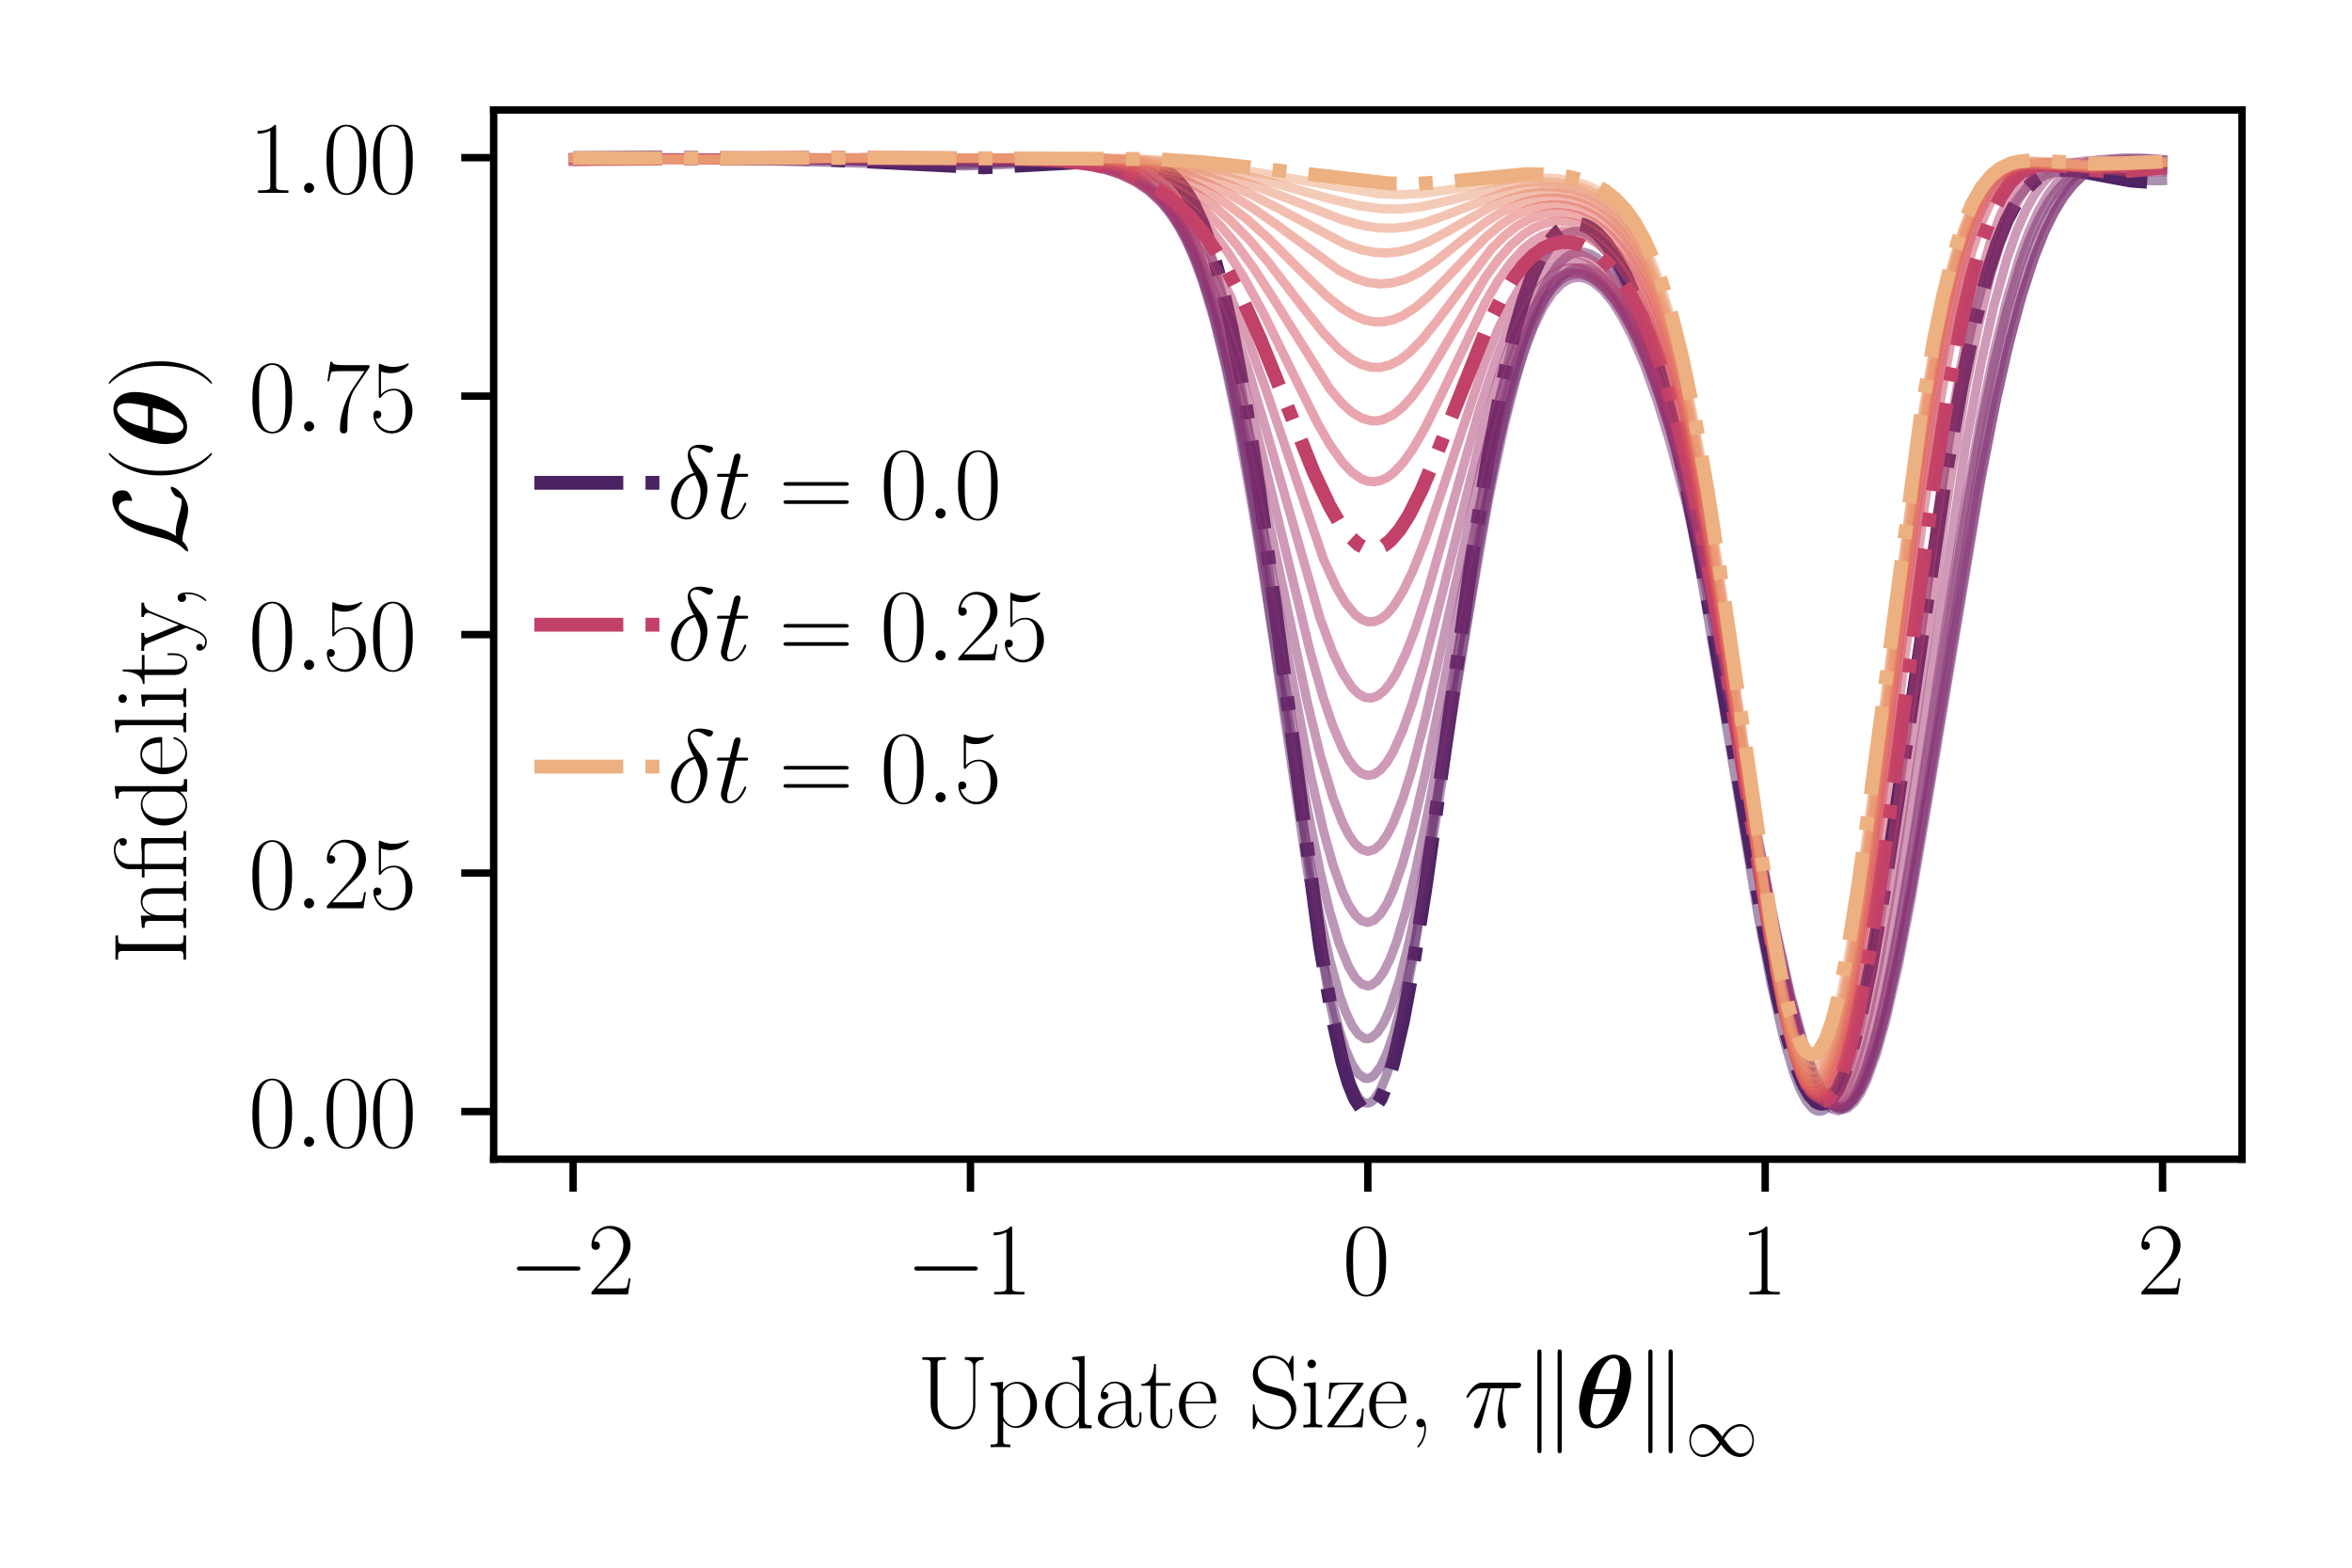 <?xml version="1.0" encoding="utf-8" standalone="no"?>
<!DOCTYPE svg PUBLIC "-//W3C//DTD SVG 1.1//EN"
  "http://www.w3.org/Graphics/SVG/1.1/DTD/svg11.dtd">
<svg xmlns:xlink="http://www.w3.org/1999/xlink" width="254.047pt" height="169.365pt" viewBox="0 0 254.047 169.365" xmlns="http://www.w3.org/2000/svg" version="1.1">
 <defs>
  <style type="text/css">*{stroke-linejoin: round; stroke-linecap: butt}</style>
 </defs>
 <g id="figure_1">
  <g id="patch_1">
   <path d="M 0 169.365 
L 254.047 169.365 
L 254.047 0 
L 0 0 
z
" style="fill: #ffffff"/>
  </g>
  <g id="axes_1">
   <g id="patch_2">
    <path d="M 53.321 125.237 
L 242.167 125.237 
L 242.167 11.88 
L 53.321 11.88 
z
" style="fill: #ffffff"/>
   </g>
   <g id="matplotlib.axis_1">
    <g id="xtick_1">
     <g id="line2d_1">
      <defs>
       <path id="mccaf19f2b0" d="M 0 0 
L 0 3.5 
" style="stroke: #000000; stroke-width: 0.8"/>
      </defs>
      <g>
       <use xlink:href="#mccaf19f2b0" x="61.905" y="125.237" style="stroke: #000000; stroke-width: 0.8"/>
      </g>
     </g>
     <g id="text_1">
      <!-- $\mathdefault{−2}$ -->
      <g transform="translate(54.904 139.847) scale(0.11 -0.11)">
       <defs>
        <path id="CMSY10-0" d="M 4218 1472 
C 4326 1472 4442 1472 4442 1600 
C 4442 1728 4326 1728 4218 1728 
L 755 1728 
C 646 1728 531 1728 531 1600 
C 531 1472 646 1472 755 1472 
L 4218 1472 
z
" transform="scale(0.016)"/>
        <path id="CMR17-32" d="M 2669 989 
L 2554 989 
C 2490 536 2438 459 2413 420 
C 2381 369 1920 369 1830 369 
L 602 369 
C 832 619 1280 1072 1824 1597 
C 2214 1967 2669 2402 2669 3035 
C 2669 3790 2067 4224 1395 4224 
C 691 4224 262 3604 262 3030 
C 262 2780 448 2748 525 2748 
C 589 2748 781 2787 781 3010 
C 781 3207 614 3264 525 3264 
C 486 3264 448 3258 422 3245 
C 544 3790 915 4058 1306 4058 
C 1862 4058 2227 3617 2227 3035 
C 2227 2479 1901 2000 1536 1584 
L 262 146 
L 262 0 
L 2515 0 
L 2669 989 
z
" transform="scale(0.016)"/>
       </defs>
       <use xlink:href="#CMSY10-0" transform="scale(0.996)"/>
       <use xlink:href="#CMR17-32" transform="translate(77.487 0) scale(0.996)"/>
      </g>
     </g>
    </g>
    <g id="xtick_2">
     <g id="line2d_2">
      <g>
       <use xlink:href="#mccaf19f2b0" x="104.825" y="125.237" style="stroke: #000000; stroke-width: 0.8"/>
      </g>
     </g>
     <g id="text_2">
      <!-- $\mathdefault{−1}$ -->
      <g transform="translate(97.823 139.847) scale(0.11 -0.11)">
       <defs>
        <path id="CMR17-31" d="M 1702 4058 
C 1702 4192 1696 4192 1606 4192 
C 1357 3916 979 3827 621 3827 
C 602 3827 570 3827 563 3808 
C 557 3795 557 3782 557 3648 
C 755 3648 1088 3686 1344 3839 
L 1344 461 
C 1344 236 1331 160 781 160 
L 589 160 
L 589 0 
C 896 0 1216 0 1523 0 
C 1830 0 2150 0 2458 0 
L 2458 160 
L 2266 160 
C 1715 160 1702 230 1702 458 
L 1702 4058 
z
" transform="scale(0.016)"/>
       </defs>
       <use xlink:href="#CMSY10-0" transform="scale(0.996)"/>
       <use xlink:href="#CMR17-31" transform="translate(77.487 0) scale(0.996)"/>
      </g>
     </g>
    </g>
    <g id="xtick_3">
     <g id="line2d_3">
      <g>
       <use xlink:href="#mccaf19f2b0" x="147.744" y="125.237" style="stroke: #000000; stroke-width: 0.8"/>
      </g>
     </g>
     <g id="text_3">
      <!-- $\mathdefault{0}$ -->
      <g transform="translate(145.005 139.847) scale(0.11 -0.11)">
       <defs>
        <path id="CMR17-30" d="M 2688 2025 
C 2688 2416 2682 3080 2413 3591 
C 2176 4039 1798 4198 1466 4198 
C 1158 4198 768 4058 525 3597 
C 269 3118 243 2524 243 2025 
C 243 1661 250 1106 448 619 
C 723 -39 1216 -128 1466 -128 
C 1760 -128 2208 -7 2470 600 
C 2662 1042 2688 1559 2688 2025 
z
M 1466 -26 
C 1056 -26 813 325 723 812 
C 653 1188 653 1738 653 2096 
C 653 2588 653 2997 736 3387 
C 858 3929 1216 4096 1466 4096 
C 1728 4096 2067 3923 2189 3400 
C 2272 3036 2278 2607 2278 2096 
C 2278 1680 2278 1169 2202 792 
C 2067 95 1690 -26 1466 -26 
z
" transform="scale(0.016)"/>
       </defs>
       <use xlink:href="#CMR17-30" transform="scale(0.996)"/>
      </g>
     </g>
    </g>
    <g id="xtick_4">
     <g id="line2d_4">
      <g>
       <use xlink:href="#mccaf19f2b0" x="190.664" y="125.237" style="stroke: #000000; stroke-width: 0.8"/>
      </g>
     </g>
     <g id="text_4">
      <!-- $\mathdefault{1}$ -->
      <g transform="translate(187.924 139.847) scale(0.11 -0.11)">
       <use xlink:href="#CMR17-31" transform="scale(0.996)"/>
      </g>
     </g>
    </g>
    <g id="xtick_5">
     <g id="line2d_5">
      <g>
       <use xlink:href="#mccaf19f2b0" x="233.583" y="125.237" style="stroke: #000000; stroke-width: 0.8"/>
      </g>
     </g>
     <g id="text_5">
      <!-- $\mathdefault{2}$ -->
      <g transform="translate(230.844 139.847) scale(0.11 -0.11)">
       <use xlink:href="#CMR17-32" transform="scale(0.996)"/>
      </g>
     </g>
    </g>
    <g id="text_6">
     <!-- Update Size, $\pi \norm{\bm{\theta}}_{\infty}$ -->
     <g transform="translate(99.055 154.197) scale(0.11 -0.11)">
      <defs>
       <path id="CMR17-55" d="M 3456 1433 
C 3456 579 2899 38 2291 38 
C 1965 38 1670 210 1491 477 
C 1286 783 1261 1178 1261 1401 
L 1261 3874 
C 1261 4160 1331 4160 1773 4160 
L 1773 4320 
C 1587 4320 1248 4320 1050 4320 
C 851 4320 512 4320 326 4320 
L 326 4160 
C 768 4160 838 4160 838 3874 
L 838 1433 
C 838 516 1536 -128 2278 -128 
C 3110 -128 3590 719 3590 1344 
L 3590 3766 
C 3590 4122 3917 4160 4102 4160 
L 4102 4326 
C 3955 4320 3686 4320 3526 4320 
C 3366 4320 3091 4320 2944 4326 
L 2944 4160 
C 3456 4160 3456 3861 3456 3702 
L 3456 1433 
z
" transform="scale(0.016)"/>
       <path id="CMR17-70" d="M 1408 -1063 
C 998 -1063 973 -1037 973 -789 
L 973 402 
C 1158 134 1427 -38 1766 -38 
C 2406 -38 3053 523 3053 1388 
C 3053 2191 2496 2802 1837 2802 
C 1453 2802 1139 2592 960 2338 
L 960 2802 
L 198 2732 
L 198 2567 
C 576 2567 634 2528 634 2223 
L 634 -789 
C 634 -1031 608 -1063 198 -1063 
L 198 -1228 
C 352 -1216 634 -1216 800 -1216 
C 966 -1216 1254 -1216 1408 -1228 
L 1408 -1063 
z
M 973 2012 
C 973 2102 973 2235 1222 2471 
C 1254 2497 1472 2688 1792 2688 
C 2259 2688 2643 2108 2643 1382 
C 2643 656 2234 64 1728 64 
C 1498 64 1248 172 1056 472 
C 973 612 973 650 973 752 
L 973 2012 
z
" transform="scale(0.016)"/>
       <path id="CMR17-64" d="M 1869 4326 
L 1869 4160 
C 2246 4160 2304 4122 2304 3820 
L 2304 2345 
C 2278 2377 2016 2790 1498 2790 
C 845 2790 211 2208 211 1364 
C 211 525 806 -64 1434 -64 
C 1978 -64 2259 337 2291 380 
L 2291 -63 
L 3066 -63 
L 3066 128 
C 2688 128 2630 166 2630 473 
L 2630 4396 
L 1869 4326 
z
M 2291 755 
C 2291 563 2176 390 2029 262 
C 1811 70 1594 38 1472 38 
C 1286 38 621 134 621 1356 
C 621 2612 1363 2688 1530 2688 
C 1824 2688 2061 2522 2208 2291 
C 2291 2157 2291 2138 2291 2023 
L 2291 755 
z
" transform="scale(0.016)"/>
       <path id="CMR17-61" d="M 2304 1653 
C 2304 2072 2304 2294 2035 2543 
C 1798 2752 1523 2816 1306 2816 
C 800 2816 435 2407 435 1971 
C 435 1728 627 1728 666 1728 
C 749 1728 896 1778 896 1954 
C 896 2112 774 2181 666 2181 
C 640 2181 608 2174 589 2168 
C 723 2592 1069 2714 1293 2714 
C 1613 2714 1965 2429 1965 1885 
L 1965 1600 
C 1587 1600 1133 1549 774 1357 
C 371 1133 256 813 256 570 
C 256 77 832 -64 1171 -64 
C 1523 -64 1850 139 1990 511 
C 2003 233 2182 -18 2464 -18 
C 2598 -18 2938 70 2938 567 
L 2938 920 
L 2822 920 
L 2822 562 
C 2822 178 2650 128 2566 128 
C 2304 128 2304 458 2304 738 
L 2304 1653 
z
M 1965 870 
C 1965 317 1568 38 1216 38 
C 896 38 646 275 646 570 
C 646 761 730 1100 1101 1305 
C 1408 1478 1760 1504 1965 1504 
L 1965 870 
z
" transform="scale(0.016)"/>
       <path id="CMR17-74" d="M 966 2560 
L 1862 2560 
L 1862 2725 
L 966 2725 
L 966 3904 
L 851 3904 
C 838 3245 614 2668 70 2668 
L 70 2560 
L 627 2560 
L 627 771 
C 627 650 627 -64 1370 -64 
C 1747 -64 1965 306 1965 777 
L 1965 1140 
L 1850 1140 
L 1850 783 
C 1850 344 1677 51 1408 51 
C 1222 51 966 178 966 758 
L 966 2560 
z
" transform="scale(0.016)"/>
       <path id="CMR17-65" d="M 2438 1472 
C 2464 1498 2464 1511 2464 1576 
C 2464 2238 2118 2816 1389 2816 
C 710 2816 173 2169 173 1383 
C 173 551 781 -64 1459 -64 
C 2176 -64 2458 607 2458 740 
C 2458 784 2419 784 2406 784 
C 2362 784 2355 771 2330 696 
C 2189 265 1837 51 1504 51 
C 1229 51 954 203 781 480 
C 582 803 582 1176 582 1472 
L 2438 1472 
z
M 589 1568 
C 634 2505 1126 2714 1382 2714 
C 1818 2714 2112 2297 2118 1568 
L 589 1568 
z
" transform="scale(0.016)"/>
       <path id="CMR17-53" d="M 2803 4290 
C 2803 4404 2797 4411 2758 4411 
C 2720 4411 2707 4385 2682 4328 
L 2490 3907 
C 2246 4257 1875 4416 1472 4416 
C 819 4416 294 3901 294 3253 
C 294 3056 339 2776 557 2510 
C 794 2218 1018 2167 1530 2033 
C 1722 1982 2042 1899 2106 1874 
C 2470 1722 2662 1341 2662 985 
C 2662 527 2336 38 1779 38 
C 1094 38 454 419 410 1311 
C 403 1413 397 1419 352 1419 
C 301 1419 294 1413 294 1285 
L 294 -1 
C 294 -115 301 -122 339 -122 
C 384 -122 397 -90 486 108 
C 493 127 493 140 614 381 
C 934 -39 1472 -128 1779 -128 
C 2477 -128 2970 451 2970 1124 
C 2970 1454 2848 1708 2778 1823 
C 2509 2230 2221 2306 1914 2382 
C 1869 2402 1856 2402 1498 2490 
C 1152 2579 1005 2624 845 2796 
C 666 2992 602 3196 602 3399 
C 602 3812 934 4263 1478 4263 
C 2157 4263 2579 3786 2675 2993 
C 2694 2878 2701 2872 2746 2872 
C 2803 2872 2803 2891 2803 2999 
L 2803 4290 
z
" transform="scale(0.016)"/>
       <path id="CMR17-69" d="M 992 3909 
C 992 4049 877 4170 730 4170 
C 589 4170 467 4056 467 3909 
C 467 3769 582 3648 730 3648 
C 870 3648 992 3763 992 3909 
z
M 243 2706 
L 243 2541 
C 602 2541 653 2502 653 2197 
L 653 427 
C 653 184 627 153 218 153 
L 218 -13 
C 371 0 646 0 806 0 
C 960 0 1222 0 1370 -13 
L 1370 153 
C 992 153 979 191 979 420 
L 979 2776 
L 243 2706 
z
" transform="scale(0.016)"/>
       <path id="CMR17-7a" d="M 2310 2605 
C 2362 2670 2362 2682 2362 2695 
C 2362 2752 2336 2752 2221 2752 
L 275 2752 
L 211 1760 
L 326 1760 
C 371 2381 442 2650 1178 2650 
L 1958 2650 
L 128 96 
C 128 0 134 0 269 0 
L 2291 0 
L 2381 1152 
L 2266 1152 
C 2214 442 2131 115 1350 115 
L 531 115 
L 2310 2605 
z
" transform="scale(0.016)"/>
       <path id="CMR17-2c" d="M 1011 102 
C 1024 45 1024 25 1024 -77 
C 1024 -463 896 -817 627 -1139 
C 595 -1170 595 -1183 595 -1197 
C 595 -1222 621 -1248 646 -1248 
C 685 -1248 1126 -799 1126 -87 
C 1126 124 1101 522 800 522 
C 659 522 538 427 538 261 
C 538 96 659 0 800 0 
C 877 0 960 32 1011 102 
z
" transform="scale(0.016)"/>
       <path id="CMMI12-19" d="M 1658 2408 
L 2381 2408 
C 2208 1692 2099 1226 2099 716 
C 2099 626 2099 -64 2362 -64 
C 2496 -64 2611 57 2611 166 
C 2611 197 2611 210 2566 306 
C 2394 747 2394 1296 2394 1341 
C 2394 1379 2394 1832 2528 2408 
L 3245 2408 
C 3328 2408 3539 2408 3539 2612 
C 3539 2752 3418 2752 3302 2752 
L 1197 2752 
C 1050 2752 832 2752 538 2440 
C 371 2254 166 1916 166 1878 
C 166 1840 198 1827 237 1827 
C 282 1827 288 1846 320 1884 
C 653 2408 986 2408 1146 2408 
L 1510 2408 
C 1370 1929 1210 1373 685 256 
C 634 154 634 140 634 102 
C 634 -32 749 -64 806 -64 
C 992 -64 1043 102 1120 370 
C 1222 696 1222 709 1286 964 
L 1658 2408 
z
" transform="scale(0.016)"/>
       <path id="CMSY10-6b" d="M 1103 4582 
C 1103 4685 1103 4800 975 4800 
C 847 4800 847 4659 847 4563 
L 847 -1363 
C 847 -1466 847 -1600 975 -1600 
C 1103 -1600 1103 -1485 1103 -1382 
L 1103 4582 
z
M 2351 4563 
C 2351 4666 2351 4800 2223 4800 
C 2095 4800 2095 4685 2095 4582 
L 2095 -1382 
C 2095 -1485 2095 -1600 2223 -1600 
C 2351 -1600 2351 -1459 2351 -1363 
L 2351 4563 
z
" transform="scale(0.016)"/>
       <path id="CMMIB10-12" d="M 3501 3123 
C 3501 4250 2835 4480 2445 4480 
C 1939 4480 1299 4148 819 3277 
C 493 2675 294 1805 294 1287 
C 294 359 781 -64 1357 -64 
C 1786 -64 2349 186 2790 839 
C 3328 1626 3501 2644 3501 3123 
z
M 1267 2353 
C 1357 2727 1523 3312 1715 3647 
C 1862 3910 2125 4251 2432 4251 
C 2701 4251 2816 3969 2816 3589 
C 2816 3183 2675 2623 2605 2353 
L 1267 2353 
z
M 2528 2048 
C 2131 338 1594 165 1370 165 
C 1280 165 1146 190 1056 389 
C 979 560 979 809 979 816 
C 979 1180 1120 1773 1190 2048 
L 2528 2048 
z
" transform="scale(0.016)"/>
       <path id="CMSY10-31" d="M 3251 1730 
C 2906 2166 2829 2262 2630 2422 
C 2272 2710 1914 2825 1587 2825 
C 838 2825 352 2122 352 1374 
C 352 639 826 -70 1562 -70 
C 2298 -70 2829 511 3142 1022 
C 3488 588 3565 492 3763 332 
C 4122 45 4480 -70 4806 -70 
C 5555 -70 6042 633 6042 1380 
C 6042 2115 5568 2825 4832 2825 
C 4096 2825 3565 2242 3251 1730 
z
M 3418 1514 
C 3680 1975 4154 2620 4877 2620 
C 5555 2620 5901 1955 5901 1380 
C 5901 753 5472 236 4909 236 
C 4538 236 4250 505 4115 638 
C 3955 811 3808 1009 3418 1514 
z
M 2976 1240 
C 2714 780 2240 134 1517 134 
C 838 134 493 799 493 1374 
C 493 2000 922 2518 1485 2518 
C 1856 2518 2144 2249 2278 2115 
C 2438 1943 2586 1744 2976 1240 
z
" transform="scale(0.016)"/>
      </defs>
      <use xlink:href="#CMR17-55" transform="scale(0.996)"/>
      <use xlink:href="#CMR17-70" transform="translate(69.072 0) scale(0.996)"/>
      <use xlink:href="#CMR17-64" transform="translate(122.57 0) scale(0.996)"/>
      <use xlink:href="#CMR17-61" transform="translate(173.466 0) scale(0.996)"/>
      <use xlink:href="#CMR17-74" transform="translate(219.156 0) scale(0.996)"/>
      <use xlink:href="#CMR17-65" transform="translate(254.437 0) scale(0.996)"/>
      <use xlink:href="#CMR17-53" transform="translate(324.998 0) scale(0.996)"/>
      <use xlink:href="#CMR17-69" transform="translate(375.894 0) scale(0.996)"/>
      <use xlink:href="#CMR17-7a" transform="translate(400.765 0) scale(0.996)"/>
      <use xlink:href="#CMR17-65" transform="translate(441.251 0) scale(0.996)"/>
      <use xlink:href="#CMR17-2c" transform="translate(481.736 0) scale(0.996)"/>
      <use xlink:href="#CMMI12-19" transform="translate(536.683 0) scale(0.996)"/>
      <use xlink:href="#CMSY10-6b" transform="translate(595.594 0) scale(0.996)"/>
      <use xlink:href="#CMMIB10-12" transform="translate(645.407 0) scale(0.996)"/>
      <use xlink:href="#CMSY10-6b" transform="translate(704.56 0) scale(0.996)"/>
      <use xlink:href="#CMSY10-31" transform="translate(754.374 -28.394) scale(0.697)"/>
     </g>
    </g>
   </g>
   <g id="matplotlib.axis_2">
    <g id="ytick_1">
     <g id="line2d_6">
      <defs>
       <path id="m1529d73a6d" d="M 0 0 
L -3.5 0 
" style="stroke: #000000; stroke-width: 0.8"/>
      </defs>
      <g>
       <use xlink:href="#m1529d73a6d" x="53.321" y="120.084" style="stroke: #000000; stroke-width: 0.8"/>
      </g>
     </g>
     <g id="text_7">
      <!-- $\mathdefault{0.00}$ -->
      <g transform="translate(26.839 123.889) scale(0.11 -0.11)">
       <defs>
        <path id="CMMI12-3a" d="M 1178 307 
C 1178 492 1024 619 870 619 
C 685 619 557 466 557 313 
C 557 128 710 0 864 0 
C 1050 0 1178 153 1178 307 
z
" transform="scale(0.016)"/>
       </defs>
       <use xlink:href="#CMR17-30" transform="scale(0.996)"/>
       <use xlink:href="#CMMI12-3a" transform="translate(45.69 0) scale(0.996)"/>
       <use xlink:href="#CMR17-30" transform="translate(72.788 0) scale(0.996)"/>
       <use xlink:href="#CMR17-30" transform="translate(118.478 0) scale(0.996)"/>
      </g>
     </g>
    </g>
    <g id="ytick_2">
     <g id="line2d_7">
      <g>
       <use xlink:href="#m1529d73a6d" x="53.321" y="94.321" style="stroke: #000000; stroke-width: 0.8"/>
      </g>
     </g>
     <g id="text_8">
      <!-- $\mathdefault{0.25}$ -->
      <g transform="translate(26.839 98.126) scale(0.11 -0.11)">
       <defs>
        <path id="CMR17-35" d="M 730 3692 
C 794 3666 1056 3584 1325 3584 
C 1920 3584 2246 3911 2432 4100 
C 2432 4157 2432 4192 2394 4192 
C 2387 4192 2374 4192 2323 4163 
C 2099 4058 1837 3973 1517 3973 
C 1325 3973 1037 3999 723 4139 
C 653 4171 640 4171 634 4171 
C 602 4171 595 4164 595 4037 
L 595 2203 
C 595 2089 595 2057 659 2057 
C 691 2057 704 2070 736 2114 
C 941 2401 1222 2522 1542 2522 
C 1766 2522 2246 2382 2246 1289 
C 2246 1085 2246 715 2054 421 
C 1894 159 1645 25 1370 25 
C 947 25 518 320 403 814 
C 429 807 480 795 506 795 
C 589 795 749 840 749 1038 
C 749 1210 627 1280 506 1280 
C 358 1280 262 1190 262 1011 
C 262 454 704 -128 1382 -128 
C 2042 -128 2669 440 2669 1264 
C 2669 2030 2170 2624 1549 2624 
C 1222 2624 947 2503 730 2274 
L 730 3692 
z
" transform="scale(0.016)"/>
       </defs>
       <use xlink:href="#CMR17-30" transform="scale(0.996)"/>
       <use xlink:href="#CMMI12-3a" transform="translate(45.69 0) scale(0.996)"/>
       <use xlink:href="#CMR17-32" transform="translate(72.788 0) scale(0.996)"/>
       <use xlink:href="#CMR17-35" transform="translate(118.478 0) scale(0.996)"/>
      </g>
     </g>
    </g>
    <g id="ytick_3">
     <g id="line2d_8">
      <g>
       <use xlink:href="#m1529d73a6d" x="53.321" y="68.558" style="stroke: #000000; stroke-width: 0.8"/>
      </g>
     </g>
     <g id="text_9">
      <!-- $\mathdefault{0.50}$ -->
      <g transform="translate(26.839 72.364) scale(0.11 -0.11)">
       <use xlink:href="#CMR17-30" transform="scale(0.996)"/>
       <use xlink:href="#CMMI12-3a" transform="translate(45.69 0) scale(0.996)"/>
       <use xlink:href="#CMR17-35" transform="translate(72.788 0) scale(0.996)"/>
       <use xlink:href="#CMR17-30" transform="translate(118.478 0) scale(0.996)"/>
      </g>
     </g>
    </g>
    <g id="ytick_4">
     <g id="line2d_9">
      <g>
       <use xlink:href="#m1529d73a6d" x="53.321" y="42.795" style="stroke: #000000; stroke-width: 0.8"/>
      </g>
     </g>
     <g id="text_10">
      <!-- $\mathdefault{0.75}$ -->
      <g transform="translate(26.839 46.601) scale(0.11 -0.11)">
       <defs>
        <path id="CMR17-37" d="M 2886 3941 
L 2886 4081 
L 1382 4081 
C 634 4081 621 4165 595 4288 
L 480 4288 
L 294 3094 
L 410 3094 
C 429 3215 474 3540 550 3661 
C 589 3712 1062 3712 1171 3712 
L 2579 3712 
L 1869 2661 
C 1395 1954 1069 999 1069 165 
C 1069 89 1069 -128 1299 -128 
C 1530 -128 1530 89 1530 171 
L 1530 465 
C 1530 1508 1709 2196 2003 2636 
L 2886 3941 
z
" transform="scale(0.016)"/>
       </defs>
       <use xlink:href="#CMR17-30" transform="scale(0.996)"/>
       <use xlink:href="#CMMI12-3a" transform="translate(45.69 0) scale(0.996)"/>
       <use xlink:href="#CMR17-37" transform="translate(72.788 0) scale(0.996)"/>
       <use xlink:href="#CMR17-35" transform="translate(118.478 0) scale(0.996)"/>
      </g>
     </g>
    </g>
    <g id="ytick_5">
     <g id="line2d_10">
      <g>
       <use xlink:href="#m1529d73a6d" x="53.321" y="17.033" style="stroke: #000000; stroke-width: 0.8"/>
      </g>
     </g>
     <g id="text_11">
      <!-- $\mathdefault{1.00}$ -->
      <g transform="translate(26.839 20.838) scale(0.11 -0.11)">
       <use xlink:href="#CMR17-31" transform="scale(0.996)"/>
       <use xlink:href="#CMMI12-3a" transform="translate(45.69 0) scale(0.996)"/>
       <use xlink:href="#CMR17-30" transform="translate(72.788 0) scale(0.996)"/>
       <use xlink:href="#CMR17-30" transform="translate(118.478 0) scale(0.996)"/>
      </g>
     </g>
    </g>
    <g id="text_12">
     <!-- Infidelity, $\mathcal{L}(\bm{\theta})$ -->
     <g transform="translate(20.099 104.206) rotate(-90) scale(0.11 -0.11)">
      <defs>
       <path id="CMR17-49" d="M 1261 3905 
C 1261 4192 1338 4192 1798 4192 
L 1798 4352 
C 1594 4352 1267 4352 1050 4352 
C 832 4352 506 4352 301 4352 
L 301 4192 
C 762 4192 838 4192 838 3905 
L 838 447 
C 838 160 762 160 301 160 
L 301 0 
C 506 0 832 0 1050 0 
C 1267 0 1594 0 1798 0 
L 1798 160 
C 1338 160 1261 160 1261 447 
L 1261 3905 
z
" transform="scale(0.016)"/>
       <path id="CMR17-6e" d="M 2656 1933 
C 2656 2259 2592 2790 1837 2790 
C 1331 2790 1069 2400 973 2144 
L 966 2144 
L 966 2790 
L 211 2720 
L 211 2554 
C 589 2554 646 2515 646 2208 
L 646 428 
C 646 184 621 153 211 153 
L 211 -13 
C 365 0 646 0 813 0 
C 979 0 1267 0 1421 -13 
L 1421 153 
C 1011 153 986 178 986 428 
L 986 1658 
C 986 2247 1344 2688 1792 2688 
C 2266 2688 2317 2266 2317 1958 
L 2317 428 
C 2317 184 2291 153 1882 153 
L 1882 -13 
C 2035 0 2317 0 2483 0 
C 2650 0 2938 0 3091 -13 
L 3091 153 
C 2682 153 2656 178 2656 428 
L 2656 1933 
z
" transform="scale(0.016)"/>
       <path id="CMR17-c" d="M 2554 2764 
C 2400 2764 1926 2764 1805 2739 
C 1766 2725 1754 2725 1677 2725 
L 947 2725 
L 947 3469 
C 947 4073 1434 4352 1818 4352 
C 1939 4352 2214 4320 2355 4101 
C 2291 4101 2086 4101 2086 3878 
C 2086 3725 2189 3648 2317 3648 
C 2432 3648 2547 3712 2547 3885 
C 2547 4205 2240 4454 1843 4454 
C 1338 4454 634 4168 634 3469 
L 634 2725 
L 122 2725 
L 122 2560 
L 634 2560 
L 634 427 
C 634 184 608 153 198 153 
L 198 -13 
C 352 0 634 0 794 0 
C 960 0 1242 0 1395 -13 
L 1395 153 
C 986 153 960 178 960 427 
L 960 2560 
L 1901 2560 
C 2176 2560 2227 2502 2227 2222 
L 2227 427 
C 2227 184 2202 153 1792 153 
L 1792 -13 
C 1946 0 2227 0 2387 0 
C 2554 0 2835 0 2989 -13 
L 2989 153 
C 2579 153 2554 178 2554 427 
L 2554 2764 
z
" transform="scale(0.016)"/>
       <path id="CMR17-6c" d="M 979 4396 
L 218 4326 
L 218 4160 
C 595 4160 653 4122 653 3817 
L 653 426 
C 653 184 627 153 218 153 
L 218 -13 
C 371 0 653 0 813 0 
C 979 0 1261 0 1414 -13 
L 1414 153 
C 1005 153 979 178 979 426 
L 979 4396 
z
" transform="scale(0.016)"/>
       <path id="CMR17-79" d="M 2496 2197 
C 2656 2586 2944 2586 3034 2586 
L 3034 2752 
C 2912 2752 2752 2752 2630 2752 
C 2496 2752 2285 2752 2157 2758 
L 2157 2592 
C 2400 2573 2406 2394 2406 2343 
C 2406 2280 2394 2248 2362 2171 
L 1664 449 
L 902 2306 
C 870 2382 870 2426 870 2433 
C 870 2573 1018 2586 1171 2586 
L 1171 2758 
C 1018 2752 742 2752 582 2752 
C 410 2752 205 2752 64 2758 
L 64 2586 
C 410 2586 448 2554 531 2350 
L 1485 15 
C 1197 -738 1030 -1178 627 -1178 
C 557 -1178 397 -1159 282 -1044 
C 429 -1031 493 -942 493 -833 
C 493 -725 416 -629 288 -629 
C 147 -629 77 -725 77 -840 
C 77 -1095 339 -1280 627 -1280 
C 998 -1280 1229 -922 1357 -604 
L 2496 2197 
z
" transform="scale(0.016)"/>
       <path id="CMSY10-4c" d="M 1152 610 
C 1498 1151 1606 1562 1690 1903 
C 1914 2790 2157 3562 2554 4005 
C 2630 4090 2682 4147 2886 4147 
C 3328 4147 3341 3704 3341 3613 
C 3341 3498 3309 3407 3309 3375 
C 3309 3330 3347 3330 3354 3330 
C 3456 3330 3629 3401 3789 3517 
C 3904 3607 3962 3671 3962 3934 
C 3962 4281 3782 4544 3424 4544 
C 3219 4544 2656 4493 2029 3856 
C 1517 3329 1216 2172 1094 1690 
C 979 1248 928 1048 736 662 
C 691 586 525 303 435 219 
C 262 59 198 -57 198 -89 
C 198 -102 211 -128 256 -128 
C 282 -128 416 -102 582 5 
C 691 68 704 80 851 231 
C 1171 231 1395 173 1798 58 
C 2125 -32 2451 -128 2778 -128 
C 3296 -128 3821 264 4026 546 
C 4154 719 4192 880 4192 899 
C 4192 944 4154 944 4147 944 
C 4045 944 3891 874 3782 796 
C 3610 687 3597 649 3558 539 
C 3526 436 3488 385 3462 346 
C 3411 269 3405 269 3309 269 
C 3002 269 2682 366 2259 481 
C 2080 532 1728 636 1408 636 
C 1325 636 1235 629 1152 610 
z
" transform="scale(0.016)"/>
       <path id="CMR17-28" d="M 1958 -1561 
C 1958 -1555 1958 -1542 1939 -1523 
C 1645 -1224 858 -407 858 1581 
C 858 3569 1632 4379 1946 4697 
C 1946 4704 1958 4717 1958 4736 
C 1958 4755 1939 4768 1914 4768 
C 1843 4768 1299 4296 986 3594 
C 666 2887 576 2199 576 1588 
C 576 1128 621 351 1005 -471 
C 1312 -1135 1837 -1600 1914 -1600 
C 1946 -1600 1958 -1587 1958 -1561 
z
" transform="scale(0.016)"/>
       <path id="CMR17-29" d="M 1683 1581 
C 1683 2040 1638 2817 1254 3639 
C 947 4303 422 4768 346 4768 
C 326 4768 301 4761 301 4729 
C 301 4717 307 4710 314 4697 
C 621 4378 1402 3568 1402 1584 
C 1402 -407 627 -1217 314 -1537 
C 307 -1549 301 -1556 301 -1568 
C 301 -1600 326 -1600 346 -1600 
C 416 -1600 960 -1128 1274 -426 
C 1594 281 1683 969 1683 1581 
z
" transform="scale(0.016)"/>
      </defs>
      <use xlink:href="#CMR17-49" transform="scale(0.996)"/>
      <use xlink:href="#CMR17-6e" transform="translate(32.638 0) scale(0.996)"/>
      <use xlink:href="#CMR17-c" transform="translate(83.534 0) scale(0.996)"/>
      <use xlink:href="#CMR17-64" transform="translate(133.276 0) scale(0.996)"/>
      <use xlink:href="#CMR17-65" transform="translate(184.171 0) scale(0.996)"/>
      <use xlink:href="#CMR17-6c" transform="translate(224.657 0) scale(0.996)"/>
      <use xlink:href="#CMR17-69" transform="translate(249.528 0) scale(0.996)"/>
      <use xlink:href="#CMR17-74" transform="translate(274.399 0) scale(0.996)"/>
      <use xlink:href="#CMR17-79" transform="translate(307.077 0) scale(0.996)"/>
      <use xlink:href="#CMR17-2c" transform="translate(347.563 0) scale(0.996)"/>
      <use xlink:href="#CMSY10-4c" transform="translate(402.51 0) scale(0.996)"/>
      <use xlink:href="#CMR17-28" transform="translate(471.225 0) scale(0.996)"/>
      <use xlink:href="#CMMIB10-12" transform="translate(506.506 0) scale(0.996)"/>
      <use xlink:href="#CMR17-29" transform="translate(565.659 0) scale(0.996)"/>
     </g>
    </g>
   </g>
   <g id="line2d_11">
    <path d="M 61.905 17.084 
L 71.176 17.033 
L 86.627 17.15 
L 93.151 17.413 
L 106.198 18.079 
L 110.319 17.873 
L 117.872 17.456 
L 121.993 17.396 
L 123.709 17.579 
L 124.74 17.86 
L 125.77 18.349 
L 126.8 19.129 
L 127.83 20.295 
L 128.86 21.948 
L 129.89 24.187 
L 130.92 27.106 
L 131.95 30.78 
L 132.98 35.259 
L 134.353 42.503 
L 135.727 51.12 
L 137.444 63.459 
L 142.594 102.177 
L 143.967 110.112 
L 144.998 114.713 
L 145.684 117.038 
L 146.371 118.723 
L 147.058 119.743 
L 147.401 119.999 
L 147.744 120.084 
L 148.088 119.999 
L 148.431 119.745 
L 149.118 118.738 
L 149.805 117.085 
L 150.491 114.823 
L 151.521 110.386 
L 152.551 104.868 
L 153.925 96.209 
L 156.328 79.088 
L 159.075 59.683 
L 160.792 49.099 
L 162.165 41.915 
L 163.539 36.001 
L 164.569 32.413 
L 165.599 29.531 
L 166.629 27.319 
L 167.659 25.73 
L 168.346 24.992 
L 169.032 24.493 
L 169.719 24.22 
L 170.406 24.159 
L 171.093 24.3 
L 171.779 24.634 
L 172.466 25.153 
L 173.496 26.271 
L 174.526 27.789 
L 175.556 29.711 
L 176.586 32.047 
L 177.96 35.832 
L 179.333 40.418 
L 180.707 45.828 
L 182.08 52.055 
L 183.797 60.901 
L 185.857 72.741 
L 190.664 101.047 
L 192.037 107.779 
L 193.067 112.005 
L 194.097 115.365 
L 194.784 117.062 
L 195.471 118.289 
L 196.158 119.023 
L 196.501 119.198 
L 196.844 119.245 
L 197.188 119.161 
L 197.874 118.6 
L 198.561 117.516 
L 199.248 115.92 
L 199.935 113.828 
L 200.965 109.813 
L 201.995 104.849 
L 203.368 96.999 
L 205.085 85.775 
L 210.235 50.84 
L 211.952 41.202 
L 213.325 34.75 
L 214.699 29.497 
L 215.729 26.337 
L 216.759 23.809 
L 217.789 21.86 
L 218.819 20.426 
L 219.849 19.432 
L 220.879 18.804 
L 221.909 18.467 
L 222.939 18.35 
L 224.313 18.429 
L 226.373 18.805 
L 230.15 19.509 
L 232.553 19.689 
L 233.583 19.691 
L 233.583 19.691 
" clip-path="url(#pa9f73e8848)" style="fill: none; stroke-dasharray: 9.6,2.4,1.5,2.4; stroke-dashoffset: 0; stroke: #4b2362; stroke-width: 1.5"/>
   </g>
   <g id="line2d_12">
    <path d="M 61.905 17.072 
L 72.893 17.035 
L 86.627 17.163 
L 93.837 17.452 
L 104.138 17.929 
L 107.915 17.804 
L 118.902 17.241 
L 121.993 17.304 
L 123.366 17.499 
L 124.74 17.937 
L 125.77 18.517 
L 126.8 19.404 
L 127.83 20.687 
L 128.86 22.466 
L 129.89 24.833 
L 130.92 27.875 
L 131.95 31.659 
L 132.98 36.228 
L 134.353 43.546 
L 135.727 52.172 
L 137.444 64.416 
L 142.251 100.067 
L 143.624 108.141 
L 144.654 112.935 
L 145.341 115.428 
L 146.028 117.31 
L 146.714 118.552 
L 147.058 118.927 
L 147.401 119.137 
L 147.744 119.18 
L 148.088 119.058 
L 148.431 118.772 
L 149.118 117.715 
L 149.805 116.033 
L 150.491 113.762 
L 151.521 109.348 
L 152.551 103.893 
L 153.925 95.373 
L 156.328 78.594 
L 159.075 59.629 
L 160.792 49.294 
L 162.165 42.279 
L 163.539 36.504 
L 164.569 33 
L 165.599 30.186 
L 166.629 28.028 
L 167.659 26.48 
L 168.346 25.765 
L 169.032 25.286 
L 169.719 25.03 
L 170.406 24.985 
L 171.093 25.142 
L 171.779 25.492 
L 172.466 26.029 
L 173.496 27.176 
L 174.526 28.731 
L 175.556 30.699 
L 176.586 33.091 
L 177.96 36.968 
L 179.333 41.665 
L 180.707 47.204 
L 182.08 53.573 
L 183.797 62.601 
L 186.2 76.724 
L 189.977 99.336 
L 191.351 106.482 
L 192.724 112.443 
L 193.754 115.919 
L 194.441 117.691 
L 195.128 118.987 
L 195.814 119.783 
L 196.158 119.988 
L 196.501 120.061 
L 196.844 120.002 
L 197.188 119.809 
L 197.874 119.025 
L 198.561 117.712 
L 199.248 115.884 
L 200.278 112.224 
L 201.308 107.552 
L 202.681 99.987 
L 204.398 88.94 
L 210.579 47.3 
L 211.952 39.943 
L 213.325 33.753 
L 214.699 28.774 
L 215.729 25.812 
L 216.759 23.466 
L 217.789 21.677 
L 218.819 20.376 
L 219.849 19.486 
L 220.879 18.932 
L 221.909 18.64 
L 223.283 18.541 
L 225 18.699 
L 230.837 19.494 
L 233.24 19.524 
L 233.583 19.513 
L 233.583 19.513 
" clip-path="url(#pa9f73e8848)" style="fill: none; stroke: #562666; stroke-opacity: 0.5; stroke-linecap: square"/>
   </g>
   <g id="line2d_13">
    <path d="M 61.905 17.046 
L 70.146 17.091 
L 90.061 17.544 
L 101.735 17.881 
L 106.198 17.72 
L 118.902 17.056 
L 120.963 17.224 
L 122.336 17.54 
L 123.366 17.953 
L 124.396 18.577 
L 125.426 19.476 
L 126.456 20.719 
L 127.486 22.38 
L 128.516 24.531 
L 129.547 27.241 
L 130.577 30.563 
L 131.607 34.535 
L 132.98 40.863 
L 134.353 48.326 
L 136.07 59.016 
L 138.817 77.937 
L 141.221 94.073 
L 142.594 102.083 
L 143.624 107.16 
L 144.654 111.255 
L 145.341 113.372 
L 146.028 114.962 
L 146.714 116.004 
L 147.401 116.485 
L 147.744 116.514 
L 148.088 116.401 
L 148.431 116.149 
L 149.118 115.23 
L 149.805 113.777 
L 150.491 111.814 
L 151.521 107.991 
L 152.551 103.243 
L 153.925 95.761 
L 155.985 82.971 
L 159.762 59.078 
L 161.479 49.666 
L 162.852 43.233 
L 164.225 37.896 
L 165.256 34.637 
L 166.286 32.008 
L 167.316 29.988 
L 168.346 28.547 
L 169.032 27.89 
L 169.719 27.462 
L 170.406 27.253 
L 171.093 27.251 
L 171.779 27.448 
L 172.466 27.835 
L 173.496 28.755 
L 174.526 30.07 
L 175.556 31.768 
L 176.586 33.845 
L 177.96 37.209 
L 179.333 41.26 
L 180.707 46.009 
L 182.423 52.916 
L 184.14 60.834 
L 186.2 71.432 
L 192.381 104.339 
L 193.754 110.189 
L 194.784 113.829 
L 195.814 116.705 
L 196.501 118.151 
L 197.188 119.192 
L 197.874 119.81 
L 198.561 119.991 
L 199.248 119.727 
L 199.935 119.016 
L 200.621 117.859 
L 201.308 116.267 
L 202.338 113.093 
L 203.368 109.043 
L 204.742 102.448 
L 206.458 92.691 
L 208.862 77.39 
L 212.295 55.584 
L 214.012 45.977 
L 215.386 39.279 
L 216.759 33.572 
L 218.132 28.888 
L 219.162 26.031 
L 220.193 23.704 
L 221.223 21.863 
L 222.253 20.455 
L 223.283 19.424 
L 224.313 18.71 
L 225.343 18.254 
L 226.716 17.953 
L 228.09 17.896 
L 230.15 18.058 
L 233.583 18.46 
L 233.583 18.46 
" clip-path="url(#pa9f73e8848)" style="fill: none; stroke: #62296a; stroke-opacity: 0.5; stroke-linecap: square"/>
   </g>
   <g id="line2d_14">
    <path d="M 61.905 17.046 
L 70.833 17.132 
L 106.198 17.581 
L 117.872 17.314 
L 119.933 17.535 
L 121.306 17.861 
L 122.679 18.422 
L 123.709 19.058 
L 124.74 19.936 
L 125.77 21.114 
L 126.8 22.652 
L 127.83 24.612 
L 128.86 27.052 
L 129.89 30.02 
L 130.92 33.552 
L 132.293 39.17 
L 133.667 45.805 
L 135.384 55.368 
L 137.787 70.367 
L 140.877 89.772 
L 142.594 99.05 
L 143.624 103.667 
L 144.654 107.393 
L 145.341 109.322 
L 146.028 110.776 
L 146.714 111.734 
L 147.401 112.186 
L 147.744 112.22 
L 148.088 112.126 
L 148.774 111.56 
L 149.461 110.498 
L 150.148 108.959 
L 151.178 105.814 
L 152.208 101.77 
L 153.581 95.218 
L 155.298 85.702 
L 160.792 53.883 
L 162.509 45.786 
L 163.882 40.408 
L 164.912 37.065 
L 165.942 34.322 
L 166.972 32.17 
L 168.002 30.588 
L 168.689 29.835 
L 169.376 29.313 
L 170.063 29.012 
L 170.749 28.922 
L 171.436 29.033 
L 172.123 29.336 
L 172.809 29.824 
L 173.839 30.886 
L 174.87 32.332 
L 175.9 34.148 
L 177.273 37.137 
L 178.646 40.772 
L 180.02 45.055 
L 181.393 49.984 
L 183.11 57.021 
L 185.17 66.612 
L 187.917 80.745 
L 191.694 100.165 
L 193.411 107.763 
L 194.784 112.787 
L 195.814 115.778 
L 196.844 118.003 
L 197.531 119.024 
L 198.218 119.654 
L 198.904 119.881 
L 199.591 119.697 
L 200.278 119.099 
L 200.965 118.088 
L 201.651 116.672 
L 202.681 113.812 
L 203.711 110.125 
L 205.085 104.064 
L 206.458 96.918 
L 208.518 84.799 
L 214.012 51.56 
L 215.729 42.822 
L 217.102 36.793 
L 218.476 31.687 
L 219.849 27.508 
L 220.879 24.957 
L 221.909 22.872 
L 222.939 21.211 
L 223.969 19.927 
L 225 18.971 
L 226.03 18.291 
L 227.06 17.839 
L 228.433 17.508 
L 230.15 17.399 
L 232.553 17.545 
L 233.583 17.649 
L 233.583 17.649 
" clip-path="url(#pa9f73e8848)" style="fill: none; stroke: #6e2c6d; stroke-opacity: 0.5; stroke-linecap: square"/>
   </g>
   <g id="line2d_15">
    <path d="M 61.905 17.055 
L 75.296 17.14 
L 117.186 17.574 
L 119.246 17.846 
L 120.963 18.289 
L 122.336 18.872 
L 123.709 19.751 
L 124.74 20.666 
L 125.77 21.858 
L 126.8 23.377 
L 127.83 25.278 
L 128.86 27.611 
L 129.89 30.418 
L 131.263 34.952 
L 132.637 40.415 
L 134.01 46.777 
L 135.727 55.82 
L 138.474 71.814 
L 141.221 87.449 
L 142.594 94.191 
L 143.624 98.472 
L 144.654 101.938 
L 145.684 104.481 
L 146.371 105.622 
L 147.058 106.301 
L 147.744 106.51 
L 148.088 106.438 
L 148.774 105.942 
L 149.461 104.988 
L 150.148 103.591 
L 150.835 101.776 
L 151.865 98.331 
L 152.895 94.13 
L 154.268 87.594 
L 156.328 76.534 
L 160.105 56.055 
L 161.822 48.042 
L 163.195 42.597 
L 164.569 38.119 
L 165.599 35.42 
L 166.629 33.286 
L 167.659 31.699 
L 168.689 30.638 
L 169.376 30.207 
L 170.063 29.987 
L 170.749 29.97 
L 171.436 30.145 
L 172.123 30.506 
L 173.153 31.378 
L 174.183 32.632 
L 175.213 34.252 
L 176.243 36.231 
L 177.616 39.421 
L 178.99 43.243 
L 180.363 47.699 
L 182.08 54.147 
L 183.797 61.516 
L 185.857 71.38 
L 192.724 105.594 
L 194.097 110.947 
L 195.128 114.255 
L 196.158 116.851 
L 196.844 118.145 
L 197.531 119.066 
L 198.218 119.599 
L 198.904 119.731 
L 199.591 119.456 
L 200.278 118.772 
L 200.965 117.682 
L 201.651 116.192 
L 202.681 113.238 
L 203.711 109.476 
L 205.085 103.349 
L 206.458 96.178 
L 208.518 84.096 
L 213.669 53.104 
L 215.386 44.264 
L 216.759 38.112 
L 218.132 32.853 
L 219.506 28.5 
L 220.879 25.017 
L 221.909 22.935 
L 222.939 21.262 
L 223.969 19.954 
L 225 18.962 
L 226.03 18.238 
L 227.06 17.736 
L 228.433 17.334 
L 229.807 17.156 
L 231.867 17.143 
L 233.583 17.248 
L 233.583 17.248 
" clip-path="url(#pa9f73e8848)" style="fill: none; stroke: #7a2e70; stroke-opacity: 0.5; stroke-linecap: square"/>
   </g>
   <g id="line2d_16">
    <path d="M 61.905 17.049 
L 91.091 17.139 
L 114.439 17.503 
L 117.529 17.793 
L 119.589 18.193 
L 121.306 18.759 
L 122.679 19.446 
L 124.053 20.424 
L 125.083 21.404 
L 126.113 22.644 
L 127.143 24.19 
L 128.173 26.088 
L 129.203 28.381 
L 130.577 32.113 
L 131.95 36.665 
L 133.323 42.046 
L 135.04 49.846 
L 137.1 60.409 
L 141.564 83.762 
L 142.937 89.707 
L 143.967 93.409 
L 144.998 96.328 
L 145.684 97.79 
L 146.371 98.841 
L 147.058 99.466 
L 147.744 99.656 
L 148.431 99.411 
L 149.118 98.736 
L 149.805 97.643 
L 150.491 96.151 
L 151.521 93.22 
L 152.551 89.551 
L 153.925 83.73 
L 155.985 73.696 
L 160.105 53.146 
L 161.822 45.837 
L 163.195 40.893 
L 164.569 36.847 
L 165.599 34.421 
L 166.629 32.514 
L 167.659 31.108 
L 168.689 30.18 
L 169.376 29.813 
L 170.063 29.638 
L 170.749 29.646 
L 171.436 29.829 
L 172.123 30.18 
L 173.153 31.01 
L 174.183 32.188 
L 175.213 33.707 
L 176.243 35.562 
L 177.616 38.565 
L 178.99 42.184 
L 180.363 46.439 
L 181.737 51.339 
L 183.453 58.35 
L 185.514 67.935 
L 188.26 82.08 
L 191.694 99.771 
L 193.411 107.456 
L 194.784 112.543 
L 195.814 115.565 
L 196.844 117.8 
L 197.531 118.812 
L 198.218 119.421 
L 198.904 119.613 
L 199.591 119.379 
L 200.278 118.717 
L 200.965 117.628 
L 201.651 116.121 
L 202.681 113.103 
L 203.711 109.236 
L 205.085 102.917 
L 206.458 95.512 
L 208.518 83.05 
L 213.325 53.33 
L 215.042 44.215 
L 216.416 37.889 
L 217.789 32.506 
L 219.162 28.08 
L 220.193 25.366 
L 221.223 23.138 
L 222.253 21.353 
L 223.283 19.962 
L 224.313 18.915 
L 225.343 18.157 
L 226.373 17.638 
L 227.746 17.233 
L 229.12 17.064 
L 231.18 17.074 
L 233.583 17.251 
L 233.583 17.251 
" clip-path="url(#pa9f73e8848)" style="fill: none; stroke: #863071; stroke-opacity: 0.5; stroke-linecap: square"/>
   </g>
   <g id="line2d_17">
    <path d="M 61.905 17.083 
L 95.898 17.097 
L 109.975 17.297 
L 114.782 17.553 
L 117.529 17.891 
L 119.589 18.347 
L 121.306 18.95 
L 122.679 19.647 
L 124.053 20.604 
L 125.426 21.9 
L 126.456 23.147 
L 127.486 24.672 
L 128.516 26.513 
L 129.89 29.522 
L 131.263 33.222 
L 132.637 37.646 
L 134.01 42.782 
L 135.727 50.087 
L 138.13 61.42 
L 141.221 75.934 
L 142.594 81.532 
L 143.967 86.163 
L 144.998 88.838 
L 145.684 90.189 
L 146.371 91.17 
L 147.058 91.767 
L 147.744 91.972 
L 148.431 91.781 
L 149.118 91.2 
L 149.805 90.238 
L 150.491 88.912 
L 151.521 86.289 
L 152.551 82.991 
L 153.925 77.74 
L 155.985 68.669 
L 160.105 50.107 
L 161.822 43.54 
L 163.195 39.122 
L 164.569 35.534 
L 165.599 33.403 
L 166.629 31.748 
L 167.659 30.551 
L 168.689 29.791 
L 169.376 29.514 
L 170.063 29.412 
L 170.749 29.477 
L 171.436 29.703 
L 172.466 30.329 
L 173.496 31.289 
L 174.526 32.573 
L 175.556 34.18 
L 176.93 36.832 
L 178.303 40.09 
L 179.677 43.983 
L 181.05 48.539 
L 182.423 53.768 
L 184.14 61.221 
L 186.2 71.326 
L 189.634 89.684 
L 192.037 101.981 
L 193.411 108.093 
L 194.784 113.154 
L 195.814 116.088 
L 196.501 117.574 
L 197.188 118.655 
L 197.874 119.31 
L 198.561 119.522 
L 198.904 119.458 
L 199.591 118.99 
L 200.278 118.065 
L 200.965 116.688 
L 201.651 114.871 
L 202.681 111.357 
L 203.711 106.973 
L 205.085 99.962 
L 206.802 89.768 
L 209.892 69.552 
L 212.295 54.346 
L 214.012 44.721 
L 215.386 38.051 
L 216.759 32.404 
L 218.132 27.8 
L 219.162 25.011 
L 220.193 22.751 
L 221.223 20.973 
L 222.253 19.621 
L 223.283 18.636 
L 224.313 17.956 
L 225.343 17.523 
L 226.716 17.234 
L 228.433 17.18 
L 230.837 17.379 
L 233.583 17.667 
L 233.583 17.667 
" clip-path="url(#pa9f73e8848)" style="fill: none; stroke: #923371; stroke-opacity: 0.5; stroke-linecap: square"/>
   </g>
   <g id="line2d_18">
    <path d="M 61.905 17.186 
L 96.584 17.058 
L 108.945 17.209 
L 114.095 17.473 
L 117.186 17.843 
L 119.246 18.283 
L 120.963 18.846 
L 122.679 19.668 
L 124.053 20.581 
L 125.426 21.786 
L 126.8 23.357 
L 128.173 25.367 
L 129.547 27.89 
L 130.92 30.988 
L 132.293 34.699 
L 133.667 39.027 
L 135.384 45.239 
L 137.444 53.586 
L 141.564 70.606 
L 142.937 75.408 
L 143.967 78.435 
L 144.998 80.855 
L 145.684 82.09 
L 146.371 82.998 
L 147.058 83.566 
L 147.744 83.784 
L 148.431 83.65 
L 149.118 83.166 
L 149.805 82.341 
L 150.491 81.187 
L 151.521 78.885 
L 152.551 75.972 
L 153.925 71.315 
L 155.642 64.645 
L 160.105 46.742 
L 161.822 40.943 
L 163.195 37.069 
L 164.569 33.951 
L 165.599 32.121 
L 166.629 30.721 
L 167.659 29.735 
L 168.689 29.142 
L 169.376 28.953 
L 170.063 28.921 
L 171.093 29.154 
L 172.123 29.709 
L 173.153 30.574 
L 174.183 31.744 
L 175.213 33.222 
L 176.243 35.016 
L 177.616 37.928 
L 178.99 41.474 
L 180.363 45.698 
L 181.737 50.634 
L 183.453 57.81 
L 185.17 66.023 
L 187.574 78.836 
L 191.694 101.21 
L 193.067 107.61 
L 194.441 112.909 
L 195.471 115.969 
L 196.158 117.505 
L 196.844 118.606 
L 197.531 119.247 
L 197.874 119.389 
L 198.218 119.41 
L 198.561 119.308 
L 199.248 118.736 
L 199.935 117.671 
L 200.621 116.12 
L 201.308 114.096 
L 202.338 110.22 
L 203.368 105.425 
L 204.742 97.823 
L 206.458 86.897 
L 212.295 48.211 
L 214.012 39.053 
L 215.386 32.965 
L 216.759 28.03 
L 217.789 25.066 
L 218.819 22.694 
L 219.849 20.859 
L 220.879 19.498 
L 221.909 18.541 
L 222.939 17.917 
L 223.969 17.557 
L 225.343 17.378 
L 227.06 17.455 
L 233.583 18.25 
L 233.583 18.25 
" clip-path="url(#pa9f73e8848)" style="fill: none; stroke: #9e3770; stroke-opacity: 0.5; stroke-linecap: square"/>
   </g>
   <g id="line2d_19">
    <path d="M 61.905 17.396 
L 71.519 17.184 
L 82.163 17.047 
L 104.138 17.073 
L 111.349 17.251 
L 115.469 17.556 
L 118.216 17.985 
L 120.276 18.53 
L 121.993 19.207 
L 123.366 19.947 
L 124.74 20.914 
L 126.113 22.16 
L 127.486 23.742 
L 128.86 25.721 
L 130.233 28.151 
L 131.607 31.076 
L 132.98 34.519 
L 134.697 39.533 
L 136.757 46.434 
L 142.594 66.839 
L 143.967 70.513 
L 144.998 72.679 
L 146.028 74.254 
L 146.714 74.945 
L 147.401 75.336 
L 148.088 75.42 
L 148.774 75.194 
L 149.461 74.662 
L 150.148 73.834 
L 150.835 72.722 
L 151.865 70.562 
L 152.895 67.884 
L 154.268 63.669 
L 156.328 56.491 
L 159.762 44.396 
L 161.479 39.182 
L 162.852 35.674 
L 164.225 32.836 
L 165.256 31.162 
L 166.286 29.874 
L 167.316 28.959 
L 168.346 28.399 
L 169.376 28.173 
L 170.406 28.262 
L 171.436 28.648 
L 172.466 29.322 
L 173.496 30.279 
L 174.526 31.525 
L 175.556 33.071 
L 176.586 34.936 
L 177.96 37.96 
L 179.333 41.657 
L 180.707 46.085 
L 182.08 51.282 
L 183.453 57.252 
L 185.17 65.723 
L 187.23 77.045 
L 191.694 102.117 
L 193.067 108.589 
L 194.097 112.641 
L 195.128 115.837 
L 195.814 117.427 
L 196.501 118.544 
L 197.188 119.163 
L 197.531 119.279 
L 197.874 119.263 
L 198.218 119.115 
L 198.904 118.419 
L 199.591 117.189 
L 200.278 115.435 
L 200.965 113.175 
L 201.995 108.889 
L 203.025 103.638 
L 204.398 95.397 
L 206.458 81.264 
L 210.579 52.389 
L 212.295 42.171 
L 213.669 35.285 
L 215.042 29.657 
L 216.072 26.261 
L 217.102 23.539 
L 218.132 21.438 
L 219.162 19.886 
L 220.193 18.806 
L 221.223 18.115 
L 222.253 17.731 
L 223.283 17.578 
L 224.656 17.614 
L 227.06 17.987 
L 230.15 18.452 
L 232.553 18.587 
L 233.583 18.581 
L 233.583 18.581 
" clip-path="url(#pa9f73e8848)" style="fill: none; stroke: #aa3a6e; stroke-opacity: 0.5; stroke-linecap: square"/>
   </g>
   <g id="line2d_20">
    <path d="M 61.905 17.444 
L 70.146 17.262 
L 81.82 17.058 
L 101.391 17.039 
L 110.662 17.18 
L 115.126 17.456 
L 117.872 17.829 
L 119.933 18.303 
L 121.649 18.887 
L 123.366 19.707 
L 124.74 20.577 
L 126.113 21.681 
L 127.486 23.062 
L 128.86 24.766 
L 130.233 26.835 
L 131.607 29.304 
L 132.98 32.193 
L 134.697 36.388 
L 136.757 42.167 
L 142.937 60.364 
L 144.311 63.394 
L 145.341 65.151 
L 146.371 66.393 
L 147.058 66.91 
L 147.744 67.166 
L 148.431 67.157 
L 149.118 66.881 
L 149.805 66.342 
L 150.491 65.549 
L 151.521 63.911 
L 152.551 61.789 
L 153.925 58.342 
L 155.642 53.345 
L 160.449 38.939 
L 161.822 35.545 
L 163.195 32.702 
L 164.225 30.963 
L 165.256 29.567 
L 166.286 28.51 
L 167.316 27.779 
L 168.346 27.358 
L 169.376 27.229 
L 170.406 27.376 
L 171.436 27.787 
L 172.466 28.459 
L 173.496 29.392 
L 174.526 30.601 
L 175.556 32.103 
L 176.586 33.925 
L 177.96 36.907 
L 179.333 40.596 
L 180.707 45.064 
L 182.08 50.362 
L 183.453 56.498 
L 185.17 65.268 
L 187.23 77.043 
L 191.351 101.177 
L 192.724 107.999 
L 193.754 112.27 
L 194.784 115.628 
L 195.471 117.283 
L 196.158 118.43 
L 196.844 119.037 
L 197.188 119.132 
L 197.531 119.084 
L 197.874 118.893 
L 198.561 118.079 
L 199.248 116.691 
L 199.935 114.741 
L 200.965 110.81 
L 201.995 105.774 
L 203.368 97.612 
L 205.085 85.732 
L 210.235 48.638 
L 211.609 40.515 
L 212.982 33.682 
L 214.012 29.456 
L 215.042 25.995 
L 216.072 23.259 
L 217.102 21.186 
L 218.132 19.694 
L 219.162 18.693 
L 220.193 18.089 
L 221.223 17.79 
L 222.253 17.71 
L 223.626 17.819 
L 229.807 18.614 
L 232.21 18.539 
L 233.583 18.414 
L 233.583 18.414 
" clip-path="url(#pa9f73e8848)" style="fill: none; stroke: #b63d6b; stroke-opacity: 0.5; stroke-linecap: square"/>
   </g>
   <g id="line2d_21">
    <path d="M 61.905 17.181 
L 89.374 17.04 
L 109.632 17.125 
L 114.782 17.372 
L 117.872 17.739 
L 120.276 18.26 
L 122.336 18.962 
L 124.053 19.79 
L 125.77 20.898 
L 127.143 22.026 
L 128.516 23.403 
L 129.89 25.061 
L 131.263 27.029 
L 132.637 29.326 
L 134.353 32.668 
L 136.07 36.496 
L 138.474 42.449 
L 141.907 51.036 
L 143.624 54.681 
L 144.654 56.463 
L 145.684 57.859 
L 146.714 58.814 
L 147.401 59.185 
L 148.088 59.334 
L 148.774 59.257 
L 149.461 58.954 
L 150.148 58.429 
L 151.178 57.243 
L 152.208 55.62 
L 153.581 52.877 
L 155.298 48.774 
L 160.792 34.963 
L 162.165 32.226 
L 163.539 29.983 
L 164.569 28.644 
L 165.599 27.602 
L 166.629 26.848 
L 167.659 26.369 
L 168.689 26.15 
L 169.719 26.178 
L 170.749 26.442 
L 171.779 26.94 
L 172.809 27.674 
L 173.839 28.658 
L 174.87 29.912 
L 175.9 31.467 
L 176.93 33.357 
L 177.96 35.624 
L 179.333 39.303 
L 180.707 43.813 
L 182.08 49.217 
L 183.453 55.53 
L 185.17 64.616 
L 187.23 76.874 
L 191.351 101.881 
L 192.724 108.795 
L 193.754 113.021 
L 194.784 116.218 
L 195.471 117.701 
L 196.158 118.62 
L 196.501 118.859 
L 196.844 118.947 
L 197.188 118.882 
L 197.531 118.663 
L 198.218 117.762 
L 198.904 116.247 
L 199.591 114.132 
L 200.621 109.895 
L 201.651 104.501 
L 203.025 95.824 
L 204.742 83.337 
L 208.862 52.388 
L 210.579 41.532 
L 211.952 34.35 
L 212.982 29.917 
L 214.012 26.298 
L 215.042 23.452 
L 216.072 21.308 
L 217.102 19.78 
L 218.132 18.765 
L 219.162 18.162 
L 220.193 17.87 
L 221.223 17.797 
L 222.939 17.953 
L 227.06 18.493 
L 229.12 18.512 
L 231.523 18.317 
L 233.583 18.047 
L 233.583 18.047 
" clip-path="url(#pa9f73e8848)" style="fill: none; stroke-dasharray: 9.6,2.4,1.5,2.4; stroke-dashoffset: 0; stroke: #c14168; stroke-width: 1.5"/>
   </g>
   <g id="line2d_22">
    <path d="M 61.905 17.177 
L 79.417 17.108 
L 108.945 17.091 
L 114.782 17.305 
L 117.872 17.614 
L 120.276 18.059 
L 122.336 18.662 
L 124.053 19.371 
L 125.77 20.313 
L 127.486 21.531 
L 129.203 23.069 
L 130.92 24.97 
L 132.637 27.268 
L 134.353 29.978 
L 136.414 33.737 
L 139.16 39.35 
L 142.251 45.616 
L 143.624 48.007 
L 144.998 49.948 
L 146.028 51.028 
L 147.058 51.735 
L 147.744 51.983 
L 148.431 52.044 
L 149.118 51.916 
L 149.805 51.6 
L 150.491 51.1 
L 151.521 50.022 
L 152.551 48.588 
L 153.925 46.215 
L 155.642 42.731 
L 160.449 32.646 
L 161.822 30.304 
L 163.195 28.37 
L 164.569 26.878 
L 165.599 26.05 
L 166.629 25.464 
L 167.659 25.111 
L 168.689 24.976 
L 169.719 25.052 
L 170.749 25.333 
L 171.779 25.821 
L 172.809 26.525 
L 173.839 27.464 
L 174.87 28.666 
L 175.9 30.168 
L 176.93 32.011 
L 177.96 34.243 
L 178.99 36.913 
L 180.363 41.229 
L 181.737 46.486 
L 183.11 52.722 
L 184.483 59.906 
L 186.2 70.031 
L 192.037 106.082 
L 193.067 110.91 
L 194.097 114.726 
L 194.784 116.613 
L 195.471 117.922 
L 196.158 118.615 
L 196.501 118.723 
L 196.844 118.667 
L 197.188 118.448 
L 197.874 117.515 
L 198.561 115.929 
L 199.248 113.707 
L 200.278 109.252 
L 201.308 103.588 
L 202.681 94.511 
L 204.742 78.842 
L 207.832 54.956 
L 209.548 43.48 
L 210.922 35.827 
L 211.952 31.08 
L 212.982 27.188 
L 214.012 24.115 
L 215.042 21.788 
L 216.072 20.115 
L 217.102 18.99 
L 218.132 18.302 
L 219.162 17.945 
L 220.193 17.821 
L 221.566 17.877 
L 227.06 18.365 
L 229.463 18.237 
L 233.583 17.735 
L 233.583 17.735 
" clip-path="url(#pa9f73e8848)" style="fill: none; stroke: #cc4663; stroke-opacity: 0.5; stroke-linecap: square"/>
   </g>
   <g id="line2d_23">
    <path d="M 61.905 17.06 
L 115.126 17.239 
L 118.559 17.542 
L 120.963 17.959 
L 123.023 18.522 
L 125.083 19.334 
L 126.8 20.241 
L 128.516 21.389 
L 130.233 22.809 
L 131.95 24.528 
L 133.667 26.564 
L 135.384 28.914 
L 137.444 32.098 
L 143.624 41.997 
L 144.998 43.618 
L 146.028 44.537 
L 147.058 45.16 
L 148.088 45.455 
L 148.774 45.461 
L 149.461 45.312 
L 150.491 44.802 
L 151.521 43.964 
L 152.551 42.829 
L 153.925 40.928 
L 155.642 38.115 
L 160.449 29.936 
L 161.822 28.047 
L 163.195 26.497 
L 164.569 25.314 
L 165.599 24.668 
L 166.629 24.224 
L 167.659 23.972 
L 168.689 23.905 
L 169.719 24.017 
L 170.749 24.307 
L 171.779 24.783 
L 172.809 25.458 
L 173.839 26.357 
L 174.87 27.513 
L 175.9 28.968 
L 176.93 30.77 
L 177.96 32.973 
L 178.99 35.629 
L 180.02 38.79 
L 181.393 43.862 
L 182.767 49.965 
L 184.14 57.093 
L 185.857 67.282 
L 188.604 85.386 
L 191.007 100.768 
L 192.381 108.195 
L 193.411 112.679 
L 194.097 115.03 
L 194.784 116.803 
L 195.471 117.953 
L 195.814 118.283 
L 196.158 118.444 
L 196.501 118.435 
L 196.844 118.254 
L 197.188 117.9 
L 197.874 116.675 
L 198.561 114.771 
L 199.248 112.214 
L 200.278 107.242 
L 201.308 101.076 
L 202.681 91.408 
L 205.085 72.384 
L 207.488 53.76 
L 209.205 42.326 
L 210.579 34.801 
L 211.609 30.188 
L 212.639 26.45 
L 213.669 23.535 
L 214.699 21.36 
L 215.729 19.822 
L 216.759 18.806 
L 217.789 18.2 
L 218.819 17.896 
L 220.193 17.798 
L 222.253 17.959 
L 225.343 18.204 
L 227.746 18.162 
L 231.18 17.839 
L 233.583 17.573 
L 233.583 17.573 
" clip-path="url(#pa9f73e8848)" style="fill: none; stroke: #d64f5f; stroke-opacity: 0.5; stroke-linecap: square"/>
   </g>
   <g id="line2d_24">
    <path d="M 61.905 17.071 
L 76.67 17.11 
L 98.301 17.036 
L 114.095 17.13 
L 118.216 17.356 
L 120.963 17.714 
L 123.366 18.256 
L 125.426 18.947 
L 127.486 19.891 
L 129.547 21.121 
L 131.263 22.388 
L 132.98 23.891 
L 135.04 26.011 
L 137.1 28.452 
L 140.534 32.947 
L 142.937 35.969 
L 144.654 37.765 
L 146.028 38.842 
L 147.058 39.386 
L 148.088 39.673 
L 149.118 39.688 
L 150.148 39.424 
L 151.178 38.89 
L 152.208 38.103 
L 153.581 36.715 
L 155.298 34.573 
L 161.135 26.838 
L 162.509 25.474 
L 163.882 24.4 
L 165.256 23.628 
L 166.629 23.153 
L 168.002 22.962 
L 169.376 23.045 
L 170.749 23.403 
L 172.123 24.061 
L 173.153 24.778 
L 174.183 25.722 
L 175.213 26.934 
L 176.243 28.461 
L 177.273 30.359 
L 178.303 32.686 
L 179.333 35.5 
L 180.363 38.854 
L 181.737 44.236 
L 183.11 50.702 
L 184.483 58.226 
L 186.2 68.907 
L 191.694 104.835 
L 192.724 109.995 
L 193.754 114.053 
L 194.441 116.041 
L 195.128 117.395 
L 195.814 118.074 
L 196.158 118.152 
L 196.501 118.052 
L 196.844 117.773 
L 197.531 116.68 
L 198.218 114.882 
L 198.904 112.404 
L 199.935 107.503 
L 200.965 101.354 
L 202.338 91.644 
L 204.742 72.447 
L 207.145 53.655 
L 208.518 44.285 
L 209.892 36.36 
L 210.922 31.458 
L 211.952 27.453 
L 212.982 24.3 
L 214.012 21.919 
L 215.042 20.207 
L 216.072 19.051 
L 217.102 18.334 
L 218.132 17.945 
L 219.162 17.786 
L 220.879 17.811 
L 226.03 18.125 
L 228.776 17.99 
L 233.583 17.547 
L 233.583 17.547 
" clip-path="url(#pa9f73e8848)" style="fill: none; stroke: #dd595c; stroke-opacity: 0.5; stroke-linecap: square"/>
   </g>
   <g id="line2d_25">
    <path d="M 61.905 17.083 
L 77.356 17.243 
L 94.524 17.044 
L 114.782 17.103 
L 118.902 17.298 
L 121.649 17.616 
L 124.053 18.099 
L 126.456 18.828 
L 128.516 19.682 
L 130.577 20.768 
L 132.637 22.1 
L 134.697 23.688 
L 137.1 25.845 
L 140.534 29.299 
L 143.281 31.969 
L 144.998 33.34 
L 146.371 34.156 
L 147.401 34.561 
L 148.431 34.766 
L 149.461 34.758 
L 150.491 34.533 
L 151.521 34.098 
L 152.895 33.218 
L 154.268 32.052 
L 156.328 29.954 
L 160.449 25.657 
L 162.165 24.234 
L 163.539 23.347 
L 164.912 22.701 
L 166.286 22.297 
L 167.659 22.13 
L 169.032 22.193 
L 170.406 22.495 
L 171.779 23.059 
L 172.809 23.685 
L 173.839 24.518 
L 174.87 25.601 
L 175.9 26.982 
L 176.93 28.717 
L 177.96 30.869 
L 178.99 33.5 
L 180.02 36.667 
L 181.05 40.421 
L 182.423 46.396 
L 183.797 53.49 
L 185.514 63.803 
L 187.917 80.1 
L 190.664 98.69 
L 192.037 106.6 
L 193.067 111.415 
L 194.097 115.005 
L 194.784 116.617 
L 195.471 117.552 
L 195.814 117.754 
L 196.158 117.776 
L 196.501 117.616 
L 196.844 117.273 
L 197.531 116.042 
L 198.218 114.095 
L 198.904 111.463 
L 199.935 106.331 
L 200.965 99.968 
L 202.338 90.024 
L 205.085 67.852 
L 207.145 51.991 
L 208.518 42.821 
L 209.892 35.147 
L 210.922 30.448 
L 211.952 26.643 
L 212.982 23.677 
L 214.012 21.46 
L 215.042 19.886 
L 216.072 18.837 
L 217.102 18.199 
L 218.132 17.863 
L 219.506 17.725 
L 221.566 17.837 
L 225.343 18.078 
L 228.09 18.004 
L 233.583 17.573 
L 233.583 17.573 
" clip-path="url(#pa9f73e8848)" style="fill: none; stroke: #e2655c; stroke-opacity: 0.5; stroke-linecap: square"/>
   </g>
   <g id="line2d_26">
    <path d="M 61.905 17.089 
L 78.386 17.307 
L 93.151 17.053 
L 114.782 17.07 
L 119.589 17.248 
L 122.679 17.576 
L 125.426 18.103 
L 127.83 18.791 
L 130.233 19.714 
L 132.637 20.882 
L 135.04 22.3 
L 137.787 24.202 
L 144.654 29.221 
L 146.371 30.082 
L 147.744 30.515 
L 149.118 30.679 
L 150.491 30.552 
L 151.865 30.137 
L 153.238 29.46 
L 154.955 28.32 
L 157.702 26.129 
L 160.449 24.002 
L 162.165 22.919 
L 163.882 22.109 
L 165.256 21.677 
L 166.629 21.439 
L 168.002 21.393 
L 169.376 21.544 
L 170.749 21.908 
L 172.123 22.525 
L 173.153 23.19 
L 174.183 24.071 
L 175.213 25.214 
L 176.243 26.673 
L 177.273 28.51 
L 178.303 30.789 
L 179.333 33.576 
L 180.363 36.929 
L 181.393 40.896 
L 182.767 47.188 
L 184.14 54.621 
L 185.857 65.335 
L 188.604 84.439 
L 190.664 98.375 
L 192.037 106.337 
L 193.067 111.156 
L 193.754 113.684 
L 194.441 115.589 
L 195.128 116.823 
L 195.471 117.176 
L 195.814 117.347 
L 196.158 117.336 
L 196.501 117.139 
L 196.844 116.758 
L 197.531 115.442 
L 198.218 113.406 
L 198.904 110.683 
L 199.935 105.417 
L 200.965 98.933 
L 202.338 88.868 
L 207.832 46.228 
L 209.205 37.945 
L 210.235 32.772 
L 211.265 28.507 
L 212.295 25.113 
L 213.325 22.516 
L 214.355 20.617 
L 215.386 19.303 
L 216.416 18.457 
L 217.446 17.968 
L 218.476 17.734 
L 219.849 17.674 
L 222.596 17.883 
L 225.686 18.041 
L 228.776 17.944 
L 233.583 17.596 
L 233.583 17.596 
" clip-path="url(#pa9f73e8848)" style="fill: none; stroke: #e5715e; stroke-opacity: 0.5; stroke-linecap: square"/>
   </g>
   <g id="line2d_27">
    <path d="M 61.905 17.097 
L 78.386 17.318 
L 93.151 17.055 
L 116.156 17.065 
L 120.963 17.252 
L 124.053 17.58 
L 126.8 18.079 
L 129.547 18.804 
L 132.293 19.763 
L 135.04 20.952 
L 138.13 22.538 
L 145.341 26.392 
L 147.058 26.983 
L 148.431 27.258 
L 149.805 27.329 
L 151.178 27.183 
L 152.551 26.827 
L 154.268 26.122 
L 156.328 25.008 
L 161.135 22.271 
L 163.195 21.426 
L 164.912 20.968 
L 166.629 20.75 
L 168.346 20.78 
L 169.719 20.995 
L 171.093 21.409 
L 172.466 22.073 
L 173.496 22.78 
L 174.526 23.712 
L 175.556 24.921 
L 176.586 26.467 
L 177.616 28.415 
L 178.646 30.832 
L 179.677 33.784 
L 180.707 37.328 
L 182.08 43.051 
L 183.453 49.948 
L 184.827 57.968 
L 186.544 69.291 
L 191.351 102.119 
L 192.381 107.666 
L 193.411 112.091 
L 194.097 114.302 
L 194.784 115.855 
L 195.471 116.706 
L 195.814 116.859 
L 196.158 116.827 
L 196.501 116.609 
L 196.844 116.203 
L 197.531 114.837 
L 198.218 112.748 
L 198.904 109.97 
L 199.935 104.627 
L 200.965 98.078 
L 202.338 87.956 
L 207.832 45.52 
L 209.205 37.362 
L 210.235 32.286 
L 211.265 28.114 
L 212.295 24.803 
L 213.325 22.278 
L 214.355 20.437 
L 215.386 19.167 
L 216.416 18.353 
L 217.446 17.883 
L 218.476 17.661 
L 219.849 17.608 
L 222.596 17.821 
L 225.686 17.99 
L 228.776 17.916 
L 233.583 17.598 
L 233.583 17.598 
" clip-path="url(#pa9f73e8848)" style="fill: none; stroke: #e77e63; stroke-opacity: 0.5; stroke-linecap: square"/>
   </g>
   <g id="line2d_28">
    <path d="M 61.905 17.102 
L 78.043 17.282 
L 93.151 17.053 
L 118.559 17.084 
L 122.679 17.284 
L 126.113 17.671 
L 129.203 18.241 
L 132.293 19.027 
L 135.727 20.136 
L 139.847 21.732 
L 144.998 23.748 
L 147.058 24.328 
L 148.774 24.608 
L 150.491 24.659 
L 152.208 24.467 
L 153.925 24.047 
L 155.985 23.311 
L 162.509 20.783 
L 164.569 20.335 
L 166.286 20.165 
L 168.002 20.193 
L 169.719 20.447 
L 171.093 20.851 
L 172.466 21.491 
L 173.496 22.173 
L 174.526 23.077 
L 175.556 24.257 
L 176.586 25.773 
L 177.616 27.693 
L 178.646 30.087 
L 179.677 33.021 
L 180.707 36.555 
L 181.737 40.736 
L 183.11 47.355 
L 184.483 55.137 
L 186.2 66.269 
L 191.694 103.598 
L 192.724 108.801 
L 193.754 112.782 
L 194.441 114.651 
L 195.128 115.83 
L 195.471 116.15 
L 195.814 116.286 
L 196.158 116.235 
L 196.501 115.996 
L 196.844 115.57 
L 197.531 114.161 
L 198.218 112.028 
L 198.904 109.207 
L 199.935 103.806 
L 200.965 97.212 
L 202.681 84.355 
L 207.145 49.446 
L 208.518 40.66 
L 209.892 33.411 
L 210.922 29.027 
L 211.952 25.515 
L 212.982 22.805 
L 214.012 20.803 
L 215.042 19.397 
L 216.072 18.472 
L 217.102 17.918 
L 218.132 17.634 
L 219.506 17.529 
L 221.566 17.651 
L 225.686 17.922 
L 228.776 17.867 
L 233.583 17.579 
L 233.583 17.579 
" clip-path="url(#pa9f73e8848)" style="fill: none; stroke: #e98b6a; stroke-opacity: 0.5; stroke-linecap: square"/>
   </g>
   <g id="line2d_29">
    <path d="M 61.905 17.098 
L 77.356 17.226 
L 93.494 17.05 
L 120.963 17.119 
L 125.083 17.374 
L 128.86 17.839 
L 132.637 18.539 
L 136.757 19.528 
L 143.281 21.375 
L 146.714 22.21 
L 149.118 22.544 
L 151.178 22.587 
L 153.238 22.385 
L 155.642 21.878 
L 163.882 19.818 
L 165.942 19.647 
L 168.002 19.704 
L 169.719 19.964 
L 171.093 20.355 
L 172.466 20.971 
L 173.496 21.63 
L 174.526 22.508 
L 175.556 23.661 
L 176.586 25.151 
L 177.616 27.046 
L 178.646 29.418 
L 179.677 32.337 
L 180.707 35.862 
L 181.737 40.042 
L 183.11 46.672 
L 184.483 54.48 
L 186.2 65.659 
L 191.694 103.092 
L 192.724 108.277 
L 193.754 112.224 
L 194.441 114.06 
L 195.128 115.202 
L 195.471 115.501 
L 195.814 115.615 
L 196.158 115.541 
L 196.501 115.279 
L 196.844 114.829 
L 197.531 113.371 
L 198.218 111.189 
L 198.904 108.323 
L 199.935 102.863 
L 201.308 93.801 
L 203.025 80.604 
L 206.458 53.517 
L 207.832 44.169 
L 209.205 36.268 
L 210.235 31.382 
L 211.265 27.388 
L 212.295 24.235 
L 213.325 21.842 
L 214.355 20.105 
L 215.386 18.913 
L 216.416 18.151 
L 217.446 17.714 
L 218.476 17.508 
L 219.849 17.459 
L 222.596 17.664 
L 226.03 17.846 
L 229.463 17.771 
L 233.583 17.544 
L 233.583 17.544 
" clip-path="url(#pa9f73e8848)" style="fill: none; stroke: #eb9872; stroke-opacity: 0.5; stroke-linecap: square"/>
   </g>
   <g id="line2d_30">
    <path d="M 61.905 17.088 
L 77.356 17.156 
L 93.151 17.049 
L 122.679 17.14 
L 127.143 17.428 
L 131.607 17.953 
L 136.757 18.801 
L 148.774 20.921 
L 151.178 21.03 
L 153.581 20.911 
L 156.328 20.529 
L 163.882 19.286 
L 166.286 19.191 
L 168.346 19.314 
L 170.063 19.613 
L 171.436 20.036 
L 172.809 20.694 
L 173.839 21.397 
L 174.87 22.334 
L 175.9 23.565 
L 176.93 25.155 
L 177.96 27.177 
L 178.99 29.702 
L 180.02 32.8 
L 181.05 36.529 
L 182.423 42.549 
L 183.797 49.787 
L 185.514 60.403 
L 187.574 74.775 
L 190.664 96.362 
L 192.037 104.354 
L 193.067 109.117 
L 193.754 111.568 
L 194.441 113.368 
L 195.128 114.467 
L 195.471 114.743 
L 195.814 114.833 
L 196.158 114.735 
L 196.501 114.449 
L 197.188 113.312 
L 197.874 111.44 
L 198.561 108.864 
L 199.591 103.794 
L 200.621 97.477 
L 201.995 87.603 
L 207.488 45.612 
L 208.862 37.476 
L 209.892 32.399 
L 210.922 28.214 
L 211.952 24.88 
L 212.982 22.322 
L 214.012 20.442 
L 215.042 19.127 
L 216.072 18.266 
L 217.102 17.751 
L 218.132 17.486 
L 219.506 17.387 
L 221.909 17.524 
L 225.686 17.752 
L 229.12 17.714 
L 233.583 17.505 
L 233.583 17.505 
" clip-path="url(#pa9f73e8848)" style="fill: none; stroke: #eca479; stroke-opacity: 0.5; stroke-linecap: square"/>
   </g>
   <g id="line2d_31">
    <path d="M 61.905 17.077 
L 79.073 17.087 
L 96.241 17.053 
L 124.74 17.178 
L 129.89 17.525 
L 136.07 18.193 
L 150.148 19.824 
L 153.238 19.845 
L 156.328 19.624 
L 164.912 18.807 
L 167.316 18.852 
L 169.376 19.092 
L 171.093 19.516 
L 172.466 20.082 
L 173.496 20.694 
L 174.526 21.521 
L 175.556 22.619 
L 176.586 24.054 
L 177.616 25.896 
L 178.646 28.22 
L 179.677 31.098 
L 180.707 34.592 
L 181.737 38.753 
L 183.11 45.377 
L 184.483 53.201 
L 186.2 64.418 
L 191.351 99.9 
L 192.381 105.379 
L 193.411 109.675 
L 194.097 111.767 
L 194.784 113.176 
L 195.128 113.612 
L 195.471 113.864 
L 195.814 113.929 
L 196.158 113.805 
L 196.501 113.493 
L 197.188 112.306 
L 197.874 110.385 
L 198.561 107.765 
L 199.591 102.639 
L 200.621 96.286 
L 201.995 86.401 
L 207.488 44.805 
L 208.862 36.83 
L 209.892 31.873 
L 210.922 27.799 
L 211.952 24.564 
L 212.982 22.089 
L 214.012 20.274 
L 215.042 19.009 
L 216.072 18.18 
L 217.102 17.684 
L 218.132 17.428 
L 219.506 17.328 
L 221.909 17.45 
L 226.03 17.67 
L 229.807 17.618 
L 233.583 17.468 
L 233.583 17.468 
" clip-path="url(#pa9f73e8848)" style="fill: none; stroke-dasharray: 9.6,2.4,1.5,2.4; stroke-dashoffset: 0; stroke: #edb081; stroke-width: 1.5"/>
   </g>
   <g id="patch_3">
    <path d="M 53.321 125.237 
L 53.321 11.88 
" style="fill: none; stroke: #000000; stroke-width: 0.8; stroke-linejoin: miter; stroke-linecap: square"/>
   </g>
   <g id="patch_4">
    <path d="M 242.167 125.237 
L 242.167 11.88 
" style="fill: none; stroke: #000000; stroke-width: 0.8; stroke-linejoin: miter; stroke-linecap: square"/>
   </g>
   <g id="patch_5">
    <path d="M 53.321 125.237 
L 242.167 125.237 
" style="fill: none; stroke: #000000; stroke-width: 0.8; stroke-linejoin: miter; stroke-linecap: square"/>
   </g>
   <g id="patch_6">
    <path d="M 53.321 11.88 
L 242.167 11.88 
" style="fill: none; stroke: #000000; stroke-width: 0.8; stroke-linejoin: miter; stroke-linecap: square"/>
   </g>
   <g id="legend_1">
    <g id="line2d_32">
     <path d="M 57.722 52.162 
L 64.872 52.162 
L 72.022 52.162 
" style="fill: none; stroke-dasharray: 9.6,2.4,1.5,2.4; stroke-dashoffset: 0; stroke: #4b2362; stroke-width: 1.5"/>
    </g>
    <g id="text_13">
     <!-- $\delta t=0.0$ -->
     <g transform="translate(72.033 56.012) scale(0.11 -0.11)">
      <defs>
       <path id="CMMI12-e" d="M 1664 2795 
C 845 2597 256 1748 256 1001 
C 256 319 717 -64 1229 -64 
C 1984 -64 2496 970 2496 1818 
C 2496 2392 2227 2744 2067 2954 
C 1830 3254 1446 3746 1446 4052 
C 1446 4161 1530 4352 1811 4352 
C 2010 4352 2131 4282 2323 4173 
C 2381 4134 2528 4052 2611 4052 
C 2746 4052 2842 4185 2842 4287 
C 2842 4409 2746 4428 2522 4479 
C 2221 4543 2131 4543 2022 4543 
C 1914 4543 1286 4543 1286 3892 
C 1286 3579 1446 3216 1664 2795 
z
M 1734 2669 
C 1978 2165 2074 1974 2074 1560 
C 2074 1063 1805 63 1235 63 
C 986 63 627 229 627 821 
C 627 1235 864 2439 1734 2669 
z
" transform="scale(0.016)"/>
       <path id="CMMI12-74" d="M 1286 2566 
L 1875 2566 
C 1997 2566 2061 2566 2061 2681 
C 2061 2752 2022 2752 1894 2752 
L 1331 2752 
L 1568 3692 
C 1594 3781 1594 3794 1594 3840 
C 1594 3943 1510 4000 1427 4000 
C 1376 4000 1229 3981 1178 3775 
L 928 2752 
L 326 2752 
C 198 2752 141 2752 141 2630 
C 141 2566 186 2566 307 2566 
L 877 2566 
L 454 881 
C 403 658 384 594 384 511 
C 384 211 595 -64 954 -64 
C 1600 -64 1946 868 1946 912 
C 1946 951 1920 970 1882 970 
C 1869 970 1843 970 1830 944 
C 1824 938 1818 931 1773 829 
C 1638 511 1344 64 973 64 
C 781 64 768 224 768 364 
C 768 370 768 492 787 568 
L 1286 2566 
z
" transform="scale(0.016)"/>
       <path id="CMR17-3d" d="M 4115 2017 
C 4211 2017 4307 2017 4307 2125 
C 4307 2240 4198 2240 4090 2240 
L 512 2240 
C 403 2240 294 2240 294 2125 
C 294 2017 390 2017 486 2017 
L 4115 2017 
z
M 4090 896 
C 4198 896 4307 896 4307 1011 
C 4307 1119 4211 1119 4115 1119 
L 486 1119 
C 390 1119 294 1119 294 1011 
C 294 896 403 896 512 896 
L 4090 896 
z
" transform="scale(0.016)"/>
      </defs>
      <use xlink:href="#CMMI12-e" transform="scale(0.996)"/>
      <use xlink:href="#CMMI12-74" transform="translate(46.941 0) scale(0.996)"/>
      <use xlink:href="#CMR17-3d" transform="translate(109.842 0) scale(0.996)"/>
      <use xlink:href="#CMR17-30" transform="translate(209.231 0) scale(0.996)"/>
      <use xlink:href="#CMMI12-3a" transform="translate(254.921 0) scale(0.996)"/>
      <use xlink:href="#CMR17-30" transform="translate(282.018 0) scale(0.996)"/>
     </g>
    </g>
    <g id="line2d_33">
     <path d="M 57.722 67.493 
L 64.872 67.493 
L 72.022 67.493 
" style="fill: none; stroke-dasharray: 9.6,2.4,1.5,2.4; stroke-dashoffset: 0; stroke: #c14168; stroke-width: 1.5"/>
    </g>
    <g id="text_14">
     <!-- $\delta t=0.25$ -->
     <g transform="translate(72.033 71.343) scale(0.11 -0.11)">
      <use xlink:href="#CMMI12-e" transform="scale(0.996)"/>
      <use xlink:href="#CMMI12-74" transform="translate(46.941 0) scale(0.996)"/>
      <use xlink:href="#CMR17-3d" transform="translate(109.842 0) scale(0.996)"/>
      <use xlink:href="#CMR17-30" transform="translate(209.231 0) scale(0.996)"/>
      <use xlink:href="#CMMI12-3a" transform="translate(254.921 0) scale(0.996)"/>
      <use xlink:href="#CMR17-32" transform="translate(282.018 0) scale(0.996)"/>
      <use xlink:href="#CMR17-35" transform="translate(327.709 0) scale(0.996)"/>
     </g>
    </g>
    <g id="line2d_34">
     <path d="M 57.722 82.824 
L 64.872 82.824 
L 72.022 82.824 
" style="fill: none; stroke-dasharray: 9.6,2.4,1.5,2.4; stroke-dashoffset: 0; stroke: #edb081; stroke-width: 1.5"/>
    </g>
    <g id="text_15">
     <!-- $\delta t=0.5$ -->
     <g transform="translate(72.033 86.674) scale(0.11 -0.11)">
      <use xlink:href="#CMMI12-e" transform="scale(0.996)"/>
      <use xlink:href="#CMMI12-74" transform="translate(46.941 0) scale(0.996)"/>
      <use xlink:href="#CMR17-3d" transform="translate(109.842 0) scale(0.996)"/>
      <use xlink:href="#CMR17-30" transform="translate(209.231 0) scale(0.996)"/>
      <use xlink:href="#CMMI12-3a" transform="translate(254.921 0) scale(0.996)"/>
      <use xlink:href="#CMR17-35" transform="translate(282.018 0) scale(0.996)"/>
     </g>
    </g>
   </g>
  </g>
 </g>
 <defs>
  <clipPath id="pa9f73e8848">
   <rect x="53.321" y="11.88" width="188.846" height="113.357"/>
  </clipPath>
 </defs>
</svg>
